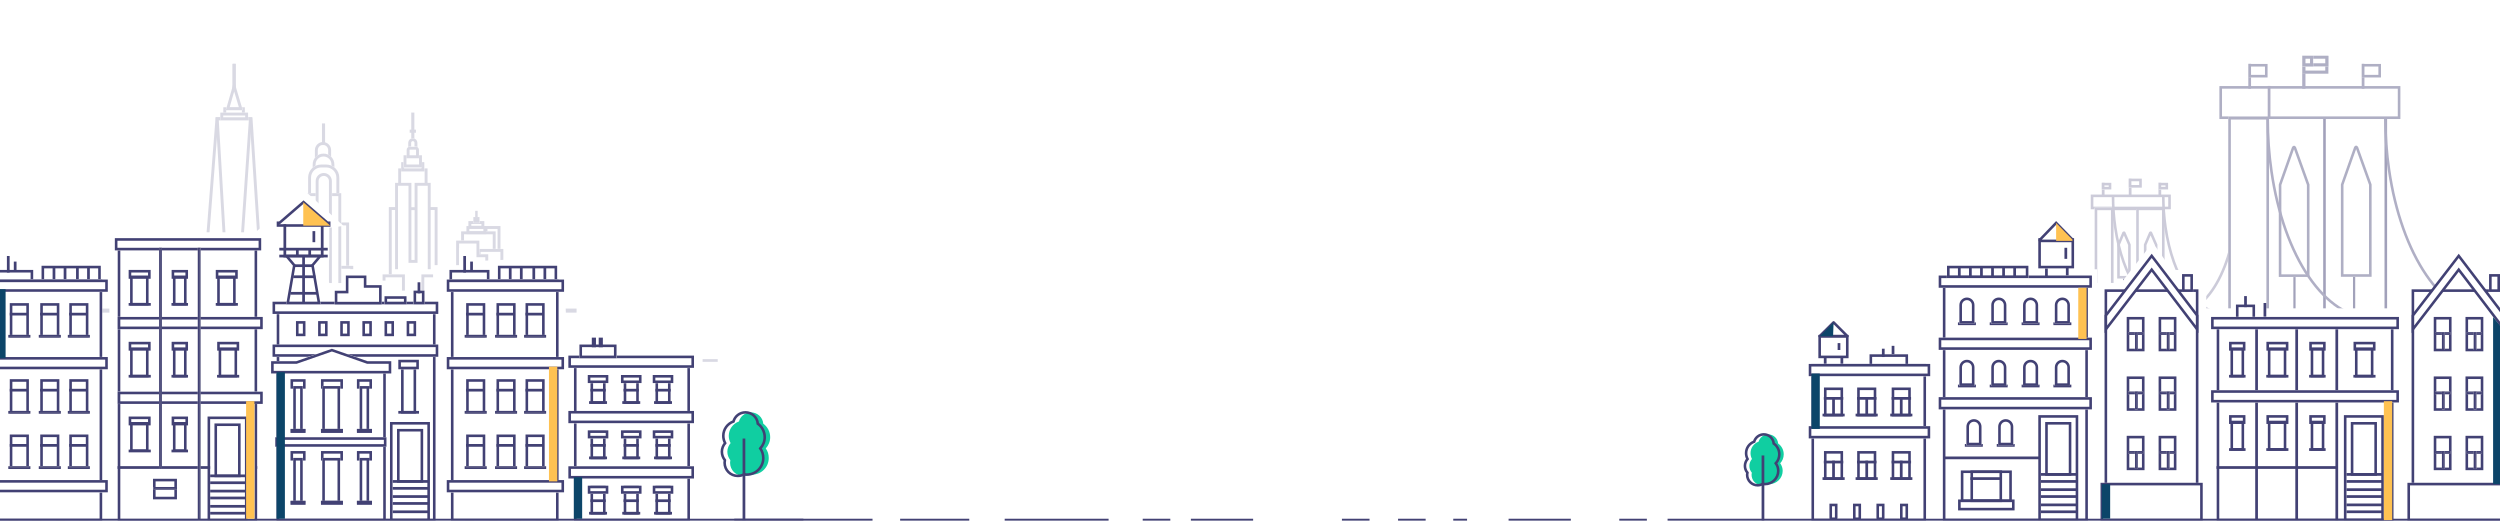 <?xml version="1.0" encoding="utf-8"?>
<!-- Generator: Adobe Illustrator 22.0.1, SVG Export Plug-In . SVG Version: 6.00 Build 0)  -->
<svg version="1.1" id="Layer_1" xmlns="http://www.w3.org/2000/svg" xmlns:xlink="http://www.w3.org/1999/xlink" x="0px" y="0px"
	 viewBox="0 0 1920 400" style="enable-background:new 0 0 1920 400;" xml:space="preserve">
<style type="text/css">
	.st0{filter:url(#Adobe_OpacityMaskFilter);}
	.st1{fill:#FFFFFF;}
	.st2{mask:url(#b_3_);fill:#424174;}
	.st3{filter:url(#Adobe_OpacityMaskFilter_1_);}
	.st4{mask:url(#b_2_);fill:#424174;}
	.st5{filter:url(#Adobe_OpacityMaskFilter_2_);}
	.st6{mask:url(#b_1_);}
	.st7{opacity:0.7;}
	.st8{fill:none;stroke:#B6B5C9;stroke-width:2;}
	.st9{fill:#424174;}
	.st10{fill:#B6B5C9;}
	.st11{fill:none;stroke:#424174;stroke-width:2;}
	.st12{fill:none;stroke:#424174;stroke-width:2;stroke-opacity:0.7;}
	.st13{fill:none;stroke:#424174;stroke-width:2;stroke-opacity:0.6;}
	.st14{fill:#8E8DAC;}
	.st15{fill:none;stroke:#424174;stroke-width:2.4;stroke-opacity:0.6;}
	.st16{fill:#7A7A9D;}
	.st17{fill:none;stroke:#8E8DAC;stroke-width:2;}
	.st18{opacity:0.2;}
	.st19{fill:none;stroke:#424174;stroke-width:2.24;}
	.st20{fill:none;stroke:#424174;stroke-width:0.56;}
	.st21{fill:#FFFFFF;stroke:#424174;stroke-width:2.24;}
	.st22{fill:#D8D8D8;}
	.st23{fill:none;stroke:#424174;}
	.st24{fill:#FFFFFF;stroke:#424174;stroke-width:2;stroke-linecap:square;}
	.st25{fill:none;stroke:#424174;stroke-width:2;stroke-linejoin:round;}
	.st26{fill:#0C4569;}
	.st27{fill:#FFFFFF;stroke:#424174;stroke-width:2;}
	.st28{fill:#FFC252;}
	.st29{fill:#10CEA1;}
</style>
<g>
	<defs>
		<filter id="Adobe_OpacityMaskFilter" filterUnits="userSpaceOnUse" x="-103" y="398.4" width="12.7" height="2.1">
			<feColorMatrix  type="matrix" values="1 0 0 0 0  0 1 0 0 0  0 0 1 0 0  0 0 0 1 0"/>
		</filter>
	</defs>
	<mask maskUnits="userSpaceOnUse" x="-103" y="398.4" width="12.7" height="2.1" id="b_3_">
		<g class="st0">
			<rect id="a_3_" x="-120" y="-271.7" class="st1" width="2086.6" height="672.2"/>
		</g>
	</mask>
	<rect x="-103" y="398.4" class="st2" width="12.7" height="2.1"/>
	<defs>
		<filter id="Adobe_OpacityMaskFilter_1_" filterUnits="userSpaceOnUse" x="-119" y="398.4" width="5.3" height="2.1">
			<feColorMatrix  type="matrix" values="1 0 0 0 0  0 1 0 0 0  0 0 1 0 0  0 0 0 1 0"/>
		</filter>
	</defs>
	<mask maskUnits="userSpaceOnUse" x="-119" y="398.4" width="5.3" height="2.1" id="b_2_">
		<g class="st3">
			<rect id="a_2_" x="-120" y="-271.7" class="st1" width="2086.6" height="672.2"/>
		</g>
	</mask>
	<rect x="-119" y="398.4" class="st4" width="5.3" height="2.1"/>
	<defs>
		<filter id="Adobe_OpacityMaskFilter_2_" filterUnits="userSpaceOnUse" x="-197.5" y="42.6" width="2349" height="358.1">
			<feColorMatrix  type="matrix" values="1 0 0 0 0  0 1 0 0 0  0 0 1 0 0  0 0 0 1 0"/>
		</filter>
	</defs>
	<mask maskUnits="userSpaceOnUse" x="-197.5" y="42.6" width="2349" height="358.1" id="b_1_">
		<g class="st5">
			<rect id="a_1_" x="-88" y="-271.7" class="st1" width="2086.6" height="672.2"/>
		</g>
	</mask>
	<g class="st6">
		<g transform="translate(41 93)">
			<g transform="translate(1408 203)" class="st7">
				<g transform="translate(0 89)">
					<g transform="translate(0 11.516)">
						<g>
							<rect id="d" x="171.9" y="-237.1" class="st1" width="22" height="87"/>
						</g>
						<rect x="172.9" y="-236.1" class="st8" width="19.8" height="84.9"/>
						<g>
							<rect id="e" x="191.5" y="-237.1" class="st1" width="22" height="87"/>
						</g>
						<rect x="192.6" y="-236.1" class="st8" width="19.8" height="84.9"/>
						<rect x="157.7" y="-246.1" class="st8" width="59.5" height="9.3"/>
						<g>
							<polygon id="f" class="st1" points="159.6,-237.1 174.3,-237.1 174.3,-150.1 159.6,-150.1 							"/>
						</g>
						<path class="st8" d="M160.7-236.1v84.9h12.5v-84.9H160.7z"/>
						<rect x="181.6" y="-183.5" class="st9" width="2.1" height="20.7"/>
						<rect x="202" y="-183.5" class="st9" width="2.1" height="20.7"/>
						<g>
							<g>
								<path id="g" class="st1" d="M176.9-208.7l4-9.4l0,0c0.3-0.7,1.1-1,1.8-0.7c0.3,0.1,0.6,0.4,0.7,0.7l4.1,9.4v26.2h-10.6
									V-208.7z"/>
							</g>
							<path class="st8" d="M178-208.5v24.9h8.4v-24.9l-4-9.2c0-0.1-0.1-0.1-0.1-0.1c-0.1-0.1-0.3,0-0.4,0.1L178-208.5z"/>
						</g>
						<g>
							<g>
								<path id="h" class="st1" d="M197.4-208.7l4-9.4l0,0c0.3-0.7,1.1-1,1.8-0.7c0.3,0.1,0.6,0.4,0.7,0.7l4.1,9.4v26.2h-10.6
									V-208.7z"/>
							</g>
							<path class="st8" d="M198.5-208.5v24.9h8.4v-24.9l-4-9.2c0-0.1-0.1-0.1-0.1-0.1c-0.1-0.1-0.3,0-0.4,0.1L198.5-208.5z"/>
						</g>
					</g>
					<path class="st8" d="M173.8-234.5c0,8.3,0.6,16.4,1.7,24c5.5,38.4,24,66.7,45.9,66.7c26.3,0,47.5-40.6,47.5-90.7
						c0-1.6,0-3.2-0.1-4.8"/>
					<path class="st8" d="M212.4-234.5c0,8.3,0.6,16.4,1.7,24c5.5,38.4,24,66.7,45.9,66.7c26.3,0,47.5-40.6,47.5-90.7
						c0-1.6,0-3.2-0.1-4.8"/>
					<g transform="translate(8)">
						<g transform="translate(0 3)">
							<rect x="157.2" y="-247.7" class="st10" width="2.1" height="9.6"/>
							<g>
								<rect id="i" x="157.2" y="-247.7" class="st1" width="7.4" height="5.3"/>
							</g>
							<rect x="158.2" y="-246.6" class="st8" width="5.3" height="3.1"/>
						</g>
						<g transform="translate(41 3)">
							<rect x="159.7" y="-247.7" class="st10" width="2.1" height="9.6"/>
							<g>
								<rect id="j" x="159.7" y="-247.7" class="st1" width="7.4" height="5.3"/>
							</g>
							<rect x="160.8" y="-246.6" class="st8" width="5.3" height="3.1"/>
						</g>
						<g transform="translate(19.5)">
							<rect x="158.4" y="-247.8" class="st10" width="2.1" height="12.7"/>
							<g>
								<rect id="k" x="158.4" y="-247.8" class="st1" width="10.1" height="7"/>
							</g>
							<rect x="159.4" y="-246.8" class="st8" width="8" height="4.9"/>
						</g>
					</g>
				</g>
				<g transform="translate(93)">
					<g>
						<rect id="l" x="196.4" y="-207.9" class="st1" width="49.2" height="205.2"/>
					</g>
					<rect x="197.4" y="-206.9" class="st11" width="47.1" height="203.1"/>
					<g>
						<rect id="m" x="242.2" y="-207.9" class="st1" width="49.2" height="205.2"/>
					</g>
					<rect x="243.2" y="-206.9" class="st12" width="47.1" height="203.1"/>
					<g>
						<rect id="n" x="162.4" y="-230" class="st1" width="139.1" height="25.4"/>
					</g>
					<rect x="163.5" y="-228.9" class="st13" width="137" height="23.3"/>
					<g transform="translate(21)">
						<g transform="translate(0 6)">
							<rect x="163.7" y="-253" class="st14" width="2.1" height="19.1"/>
							<g>
								<rect id="o" x="163.7" y="-253" class="st1" width="14.9" height="10.5"/>
							</g>
							<rect x="164.8" y="-251.9" class="st13" width="12.7" height="8.4"/>
						</g>
						<g transform="translate(82 6)">
							<rect x="168.8" y="-253" class="st14" width="2.1" height="19.1"/>
							<g>
								<rect id="p" x="168.8" y="-253" class="st1" width="14.9" height="10.5"/>
							</g>
							<rect x="169.9" y="-251.9" class="st13" width="12.7" height="8.4"/>
						</g>
						<g transform="translate(39)">
							<rect x="166.1" y="-253.4" class="st14" width="2.5" height="25.5"/>
							<g>
								<rect id="q" x="166.1" y="-253.4" class="st1" width="20.2" height="14"/>
							</g>
							<rect x="167.4" y="-252.1" class="st15" width="17.6" height="11.5"/>
							<g>
								<rect id="r" x="166.1" y="-253.4" class="st1" width="20.2" height="8.5"/>
							</g>
							<rect x="167.4" y="-252.1" class="st15" width="17.6" height="5.9"/>
							<g>
								<g>
									<rect id="s" x="166.1" y="-253.4" class="st1" width="8.5" height="8.5"/>
								</g>
								<rect x="167.4" y="-252.1" class="st15" width="5.9" height="5.9"/>
							</g>
						</g>
					</g>
					<g>
						<rect id="t" x="169.2" y="-206.3" class="st1" width="31.4" height="203.5"/>
					</g>
					<rect x="170.3" y="-205.2" class="st13" width="29.3" height="201.4"/>
					<rect x="199.6" y="-230" class="st14" width="2.1" height="24.6"/>
					<rect x="219.3" y="-85" class="st16" width="1.7" height="80.6"/>
					<rect x="265.1" y="-85" class="st16" width="1.7" height="80.6"/>
					<g>
						<g>
							<path id="u" class="st1" d="M208.1-154.3l10.2-28.8l0,0c0.3-0.9,1.3-1.3,2.2-1c0.5,0.2,0.9,0.5,1,1l10.3,28.8v71.1h-23.8
								V-154.3z"/>
						</g>
						<path class="st13" d="M209.1-154.1v69.8h21.6v-69.8l-10.3-28.6c-0.1-0.2-0.2-0.3-0.4-0.4c-0.3-0.1-0.7,0.1-0.8,0.4
							L209.1-154.1z"/>
					</g>
					<g>
						<g>
							<path id="v" class="st1" d="M255.7-154.4l10.2-28.8l0,0c0.3-0.9,1.3-1.3,2.2-1c0.5,0.2,0.9,0.5,1,1l10.3,28.8v71.1h-23.8
								V-154.4z"/>
						</g>
						<path class="st13" d="M256.8-154.2v69.8h21.6v-69.8l-10.3-28.6c-0.1-0.2-0.2-0.3-0.4-0.4c-0.3-0.1-0.7,0.1-0.8,0.4
							L256.8-154.2z"/>
					</g>
					<path class="st17" d="M199.6-205.1c0,14.1,1,27.7,2.9,40.7c9.4,65.1,40.8,112.9,78,112.9"/>
					<path class="st17" d="M289.9-206.1c0,14,1,27.6,2.9,40.6c9.4,64.9,40.7,112.6,77.8,112.6"/>
				</g>
			</g>
			<g transform="translate(100 209)" class="st18">
				<g transform="translate(292.459 43.086)">
					<path class="st19" d="M-190.4-221.8h10.1v-8c0-2.8-2.3-5.1-5.1-5.1s-5.1,2.3-5.1,5.1V-221.8z"/>
					<g>
						<path id="x" class="st1" d="M-185-227.1L-185-227.1L-185-227.1c4.6,0,8.3,3.7,8.3,8.3v5.9h-16.7v-5.9l0,0
							C-193.3-223.4-189.6-227.1-185-227.1z"/>
					</g>
					<path class="st19" d="M-192.1-214.1h14.3v-4.7c0-4-3.2-7.2-7.2-7.2s-7.2,3.2-7.2,7.2V-214.1z"/>
					<g>
						<path id="y" class="st1" d="M-186.8-218.8h3.9l0,0c5.6,0,10.1,4.5,10.1,10.1v103.4h-24.1v-103.4l0,0
							C-196.9-214.3-192.4-218.8-186.8-218.8z"/>
					</g>
					<path class="st19" d="M-195.7-106.5h21.7v-102.2c0-4.9-4-8.9-8.9-8.9h-3.9c-4.9,0-8.9,4-8.9,8.9V-106.5z"/>
					<g>
						<rect id="z" x="-214.2" y="-129.1" class="st1" width="8.9" height="23.8"/>
					</g>
					<rect x="-213" y="-127.9" class="st19" width="6.6" height="21.4"/>
					<g>
						<rect id="A" x="-204.1" y="-174.3" class="st1" width="8.9" height="68.9"/>
					</g>
					<rect x="-202.9" y="-173.1" class="st19" width="6.6" height="66.5"/>
					<g>
						<rect id="B" x="-174.3" y="-174.3" class="st1" width="8.9" height="68.9"/>
					</g>
					<rect x="-173.1" y="-173.1" class="st19" width="6.6" height="66.5"/>
					<g>
						<rect id="C" x="-165.3" y="-129.1" class="st1" width="8.9" height="23.8"/>
					</g>
					<rect x="-164.1" y="-127.9" class="st19" width="6.6" height="21.4"/>
					<g>
						<g>
							<rect id="D" x="-207.6" y="-141" class="st1" width="12.2" height="35.7"/>
						</g>
						<rect x="-206.4" y="-139.8" class="st19" width="9.8" height="33.3"/>
					</g>
					<g>
						<g>
							<rect id="E" x="-174.3" y="-141" class="st1" width="12.2" height="35.7"/>
						</g>
						<rect x="-173.1" y="-139.8" class="st19" width="9.8" height="33.3"/>
					</g>
					<g>
						<g>
							<rect id="F" x="-198.1" y="-196.8" class="st1" width="26.8" height="91.5"/>
						</g>
						<rect x="-196.9" y="-195.6" class="st19" width="24.4" height="89.1"/>
					</g>
					<g>
						<g>
							<path id="G" class="st1" d="M-184.7-212.3L-184.7-212.3L-184.7-212.3c3.5,0,6.3,2.8,6.3,6.3v100.7H-191V-206l0,0
								C-191-209.5-188.2-212.3-184.7-212.3z"/>
						</g>
						<path class="st19" d="M-189.8-106.5h10.1V-206c0-2.8-2.3-5.1-5.1-5.1s-5.1,2.3-5.1,5.1V-106.5z"/>
					</g>
					<rect x="-186.2" y="-250.3" class="st9" width="2.4" height="16.6"/>
				</g>
				<rect x="-131.4" y="-64" class="st11" width="432.2" height="1.1"/>
				<g transform="translate(565 213)">
					<rect x="-197.3" y="-239.2" class="st9" width="42.5" height="2.1"/>
				</g>
				<g transform="translate(230.62)">
					<g>
						<polygon id="H" class="st1" points="-206.1,-212 -177.7,-212 -167.9,-62.8 -217.8,-62.8 						"/>
					</g>
					<path class="st19" d="M-205-210.8L-216.5-64h47.3l-9.6-146.8H-205z"/>
					<path class="st19" d="M-204.8-210.8l6.9,115.8h10.6l8-115.8H-204.8z"/>
					<g>
						<rect id="I" x="-180.5" y="-86.6" class="st1" width="15.5" height="23.8"/>
					</g>
					<rect x="-179.3" y="-85.4" class="st19" width="13.1" height="21.4"/>
					<rect x="-175.1" y="-80.7" class="st19" width="5.4" height="16.6"/>
					<g>
						<rect id="J" x="-218" y="-86.6" class="st1" width="15.5" height="23.8"/>
					</g>
					<rect x="-216.8" y="-85.4" class="st19" width="13.1" height="21.4"/>
					<g>
						<rect id="K" x="-204.9" y="-96.7" class="st1" width="26.2" height="25.6"/>
					</g>
					<rect x="-203.7" y="-95.5" class="st19" width="23.8" height="23.2"/>
					<rect x="-199" y="-87.8" class="st19" width="14.3" height="15.4"/>
					<rect x="-212.7" y="-80.7" class="st19" width="5.4" height="16.6"/>
					<g>
						<g>
							<rect id="L" x="-200.1" y="-219.7" class="st1" width="16.7" height="7.7"/>
						</g>
						<rect x="-199" y="-218.5" class="st19" width="14.3" height="5.3"/>
					</g>
					<g>
						<g>
							<rect id="M" x="-202.5" y="-215.5" class="st1" width="21.5" height="5.9"/>
						</g>
						<rect x="-201.3" y="-214.4" class="st19" width="19.1" height="3.6"/>
					</g>
					<g>
						<g>
							<polygon id="N" class="st1" points="-191.8,-239.9 -185.1,-217.4 -198.3,-217.4 							"/>
						</g>
						<path class="st19" d="M-191.8-235.7l-4.9,17.1h10L-191.8-235.7z"/>
					</g>
					<g>
						<g>
							<rect id="O" x="-193" y="-253" class="st9" width="2.4" height="20.8"/>
						</g>
						<rect x="-192.7" y="-252.7" class="st20" width="1.8" height="20.2"/>
					</g>
				</g>
				<g transform="translate(415.845 106.316)">
					<g>
						<rect id="P" x="-184.8" y="-234.8" class="st1" width="12.4" height="20.2"/>
					</g>
					<rect x="-183.6" y="-233.6" class="st19" width="10" height="17.8"/>
					<g>
						<rect id="Q" x="-202.8" y="-230.7" class="st1" width="26.6" height="61.7"/>
					</g>
					<rect x="-201.6" y="-229.5" class="st19" width="24.3" height="59.4"/>
					<path class="st19" d="M-197.5-233.6v4h13v-4H-197.5z M-196-237.4v3.6h10v-3.6H-196z"/>
					<g>
						<rect id="R" x="-190" y="-217.2" class="st1" width="19.9" height="20.6"/>
					</g>
					<rect x="-188.9" y="-216" class="st19" width="17.5" height="18.2"/>
					<g>
						<polygon id="S" class="st1" points="-187.8,-198.5 -166,-198.5 -166,-169.3 -187.8,-169.3 						"/>
					</g>
					<path class="st19" d="M-186.6-197.3v26.8h19.4v-26.8H-186.6z"/>
					<g>
						<path id="T" class="st1" d="M-188-169.3h-6.2h-12.4v-54.3h18v10.5h6.8v8.2h3.8v35.6H-188z"/>
					</g>
					<path class="st19" d="M-179.2-170.5v-33.2h-3.8v-8.2h-6.8v-10.5h-15.6v51.9H-179.2z"/>
					<rect x="-191.9" y="-246.4" class="st9" width="1.9" height="5.6"/>
					<g>
						<g>
							<rect id="U" x="-193.4" y="-241.6" class="st1" width="4.9" height="4.6"/>
						</g>
						<rect x="-192.2" y="-240.5" class="st19" width="2.5" height="2.2"/>
					</g>
					<g>
						<g>
							<rect id="V" x="-201.7" y="-189.5" class="st1" width="18.8" height="20.6"/>
						</g>
						<rect x="-200.5" y="-188.3" class="st19" width="16.4" height="18.2"/>
					</g>
					<g>
						<g>
							<rect id="W" x="-201.7" y="-189.5" class="st1" width="18.8" height="5.6"/>
						</g>
						<rect x="-200.5" y="-188.3" class="st19" width="16.4" height="3.2"/>
					</g>
					<g>
						<g>
							<rect id="X" x="-201.7" y="-174.5" class="st1" width="18.8" height="5.6"/>
						</g>
						<rect x="-200.5" y="-173.4" class="st19" width="16.4" height="3.2"/>
					</g>
					<g>
						<g>
							<rect id="Y" x="-196.4" y="-182.4" class="st1" width="8.6" height="9.4"/>
						</g>
						<rect x="-195.2" y="-181.2" class="st19" width="6.3" height="7"/>
					</g>
				</g>
				<g transform="translate(362.64 35.252)">
					<g>
						<rect id="Z" x="-205.1" y="-178.3" class="st1" width="37.5" height="80.8"/>
					</g>
					<rect x="-203.9" y="-177.1" class="st19" width="35.2" height="78.4"/>
					<g>
						<rect id="aa" x="-209.8" y="-126.6" class="st1" width="17.3" height="29.1"/>
					</g>
					<rect x="-208.7" y="-125.4" class="st19" width="14.9" height="26.7"/>
					<g>
						<rect id="ab" x="-180.1" y="-126.6" class="st1" width="17.3" height="29.1"/>
					</g>
					<rect x="-178.9" y="-125.4" class="st19" width="14.9" height="26.7"/>
					<g>
						<polygon id="ac" class="st1" points="-197.9,-208 -175.3,-208 -175.3,-175.8 -197.9,-175.8 						"/>
					</g>
					<path class="st19" d="M-196.7-206.8v29.8h20.3v-29.8H-196.7z"/>
					<polyline class="st21" points="-199.1,-130.5 -199.1,-195.7 -188.8,-195.7 -188.8,-136.5 -184.1,-136.5 -184.1,-195.7 
						-174,-195.7 -174,-130.5 					"/>
					<g>
						<polygon id="ad" class="st1" points="-195.5,-212.8 -177.7,-212.8 -177.7,-205.6 -195.5,-205.6 						"/>
					</g>
					<path class="st19" d="M-194.4-211.6v4.8h15.5v-4.8H-194.4z"/>
					<rect x="-189" y="-237.7" class="st9" width="4.8" height="2.4"/>
					<rect x="-187.8" y="-250.8" class="st9" width="2.4" height="21.4"/>
					<g>
						<g>
							<rect id="ae" x="-193.8" y="-218.1" class="st1" width="14.3" height="9.5"/>
						</g>
						<rect x="-192.6" y="-216.9" class="st19" width="11.9" height="7.1"/>
					</g>
					<g>
						<g>
							<path id="af" class="st1" d="M-186.6-231.2L-186.6-231.2L-186.6-231.2c2,0,3.6,1.6,3.6,3.6v7.1h-7.1v-7.1l0,0
								C-190.2-229.6-188.6-231.2-186.6-231.2z"/>
						</g>
						<path class="st19" d="M-189-221.7h4.8v-5.9c0-1.3-1.1-2.4-2.4-2.4s-2.4,1.1-2.4,2.4V-221.7z"/>
					</g>
					<g>
						<g>
							<path id="ag" class="st1" d="M-189-224.7h4.8l0,0c1.3,0,2.4,1.1,2.4,2.4v6.5h-9.5v-6.5l0,0
								C-191.4-223.6-190.3-224.7-189-224.7z"/>
						</g>
						<path class="st19" d="M-190.2-216.9h7.2v-5.3c0-0.7-0.5-1.2-1.2-1.2h-4.8c-0.7,0-1.2,0.5-1.2,1.2V-216.9z"/>
					</g>
				</g>
			</g>
			<g>
				<polyline class="st1" points="1803.1,305.6 1803.1,143.8 1653.4,143.8 1653.4,115 1626.9,114.2 1612.3,93.3 1588,124.3 
					1569.6,124.3 1569.6,113.8 1556.6,113.8 1556.6,86.9 1538.8,69.1 1518.4,89.4 1518.4,106.5 1445,106.5 1445,181.4 1429.8,181.4 
					1429.8,171.8 1382.9,171.8 1382.9,159.2 1367.7,146.7 1352.6,162.2 1352.6,180.8 1345.1,180.8 1345.1,305.5 				"/>
			</g>
			<g>
				<polygon class="st1" points="42.3,85.4 155.1,85.4 193.1,53.5 222.8,80.5 211.9,81.9 211.9,106.2 206.2,111.2 211.9,124.4 
					222.8,124.4 223.6,113.7 243.8,113.7 245,122.3 258.6,122.6 260,130.2 278.4,130.2 291.6,130.2 291.6,110.6 311.5,110.6 
					311.5,97.2 328.5,107.3 392.2,104.6 394.3,170 498.6,170 498.6,304.1 44.9,305.1 				"/>
			</g>
			<g transform="translate(81 293)">
				<g transform="translate(188 42)">
					<rect x="-122" y="-70" class="st9" width="9.6" height="2.1"/>
					<g>
						<rect id="ak" x="-219.7" y="-245.2" class="st1" width="107.3" height="217.7"/>
					</g>
					<rect x="-218.6" y="-244.1" class="st11" width="105.1" height="215.6"/>
					<rect x="-219.7" y="-70" class="st9" width="71.1" height="2.1"/>
					<g>
						<rect id="al" x="-221.8" y="-245.2" class="st1" width="112.6" height="9.6"/>
					</g>
					<rect x="-220.8" y="-244.1" class="st11" width="110.4" height="7.4"/>
					<g>
						<rect id="am" x="-219.7" y="-184.7" class="st1" width="111.5" height="9.6"/>
					</g>
					<rect x="-218.6" y="-183.6" class="st11" width="109.4" height="7.4"/>
					<g>
						<rect id="an" x="-219.7" y="-127.3" class="st1" width="111.5" height="9.6"/>
					</g>
					<rect x="-218.6" y="-126.2" class="st11" width="109.4" height="7.4"/>
					<g transform="translate(10 129)">
						<g>
							<rect id="ao" x="-221.2" y="-237.2" class="st1" width="17" height="6.9"/>
						</g>
						<rect x="-220.2" y="-236.1" class="st11" width="14.9" height="4.8"/>
						<rect x="-221.2" y="-211.7" class="st9" width="17" height="2.1"/>
						<path class="st11" d="M-219.1-231.9v21h12.2v-21H-219.1z"/>
					</g>
					<g transform="translate(10 75)">
						<g>
							<rect id="ap" x="-221.2" y="-240.5" class="st1" width="17" height="6.9"/>
						</g>
						<rect x="-220.2" y="-239.5" class="st11" width="14.9" height="4.8"/>
						<rect x="-221.2" y="-215.1" class="st9" width="17" height="2.1"/>
						<path class="st11" d="M-219.1-235.2v21h12.2v-21H-219.1z"/>
					</g>
					<g transform="translate(10 23)">
						<g>
							<rect id="aq" x="-221.2" y="-243.8" class="st1" width="17" height="6.9"/>
						</g>
						<rect x="-220.2" y="-242.7" class="st11" width="14.9" height="4.8"/>
						<rect x="-221.2" y="-218.3" class="st9" width="17" height="2.1"/>
						<path class="st11" d="M-219.1-238.4v21h12.2v-21H-219.1z"/>
					</g>
					<g transform="translate(41 23)">
						<g>
							<rect id="ar" x="-219.3" y="-243.8" class="st1" width="12.7" height="6.9"/>
						</g>
						<rect x="-218.2" y="-242.7" class="st11" width="10.6" height="4.8"/>
						<rect x="-219.3" y="-218.3" class="st9" width="12.7" height="2.1"/>
						<path class="st11" d="M-217.2-238.4v21h8.5v-21H-217.2z"/>
					</g>
					<g transform="translate(41 75)">
						<g>
							<rect id="as" x="-219.3" y="-240.5" class="st1" width="12.7" height="6.9"/>
						</g>
						<rect x="-218.2" y="-239.5" class="st11" width="10.6" height="4.8"/>
						<rect x="-219.3" y="-215.1" class="st9" width="12.7" height="2.1"/>
						<path class="st11" d="M-217.2-235.2v21h8.5v-21H-217.2z"/>
					</g>
					<g transform="translate(41 129)">
						<g>
							<rect id="at" x="-219.3" y="-237.2" class="st1" width="12.7" height="6.9"/>
						</g>
						<rect x="-218.2" y="-236.1" class="st11" width="10.6" height="4.8"/>
						<rect x="-219.3" y="-211.7" class="st9" width="12.7" height="2.1"/>
						<path class="st11" d="M-217.2-231.9v21h8.5v-21H-217.2z"/>
					</g>
					<g transform="translate(73 23)">
						<g>
							<rect id="au" x="-217.3" y="-243.8" class="st1" width="17" height="6.9"/>
						</g>
						<rect x="-216.3" y="-242.7" class="st11" width="14.9" height="4.8"/>
						<rect x="-217.3" y="-218.3" class="st9" width="17" height="2.1"/>
						<path class="st11" d="M-215.2-238.4v21h12.2v-21H-215.2z"/>
					</g>
					<g transform="translate(74 75)">
						<g>
							<rect id="av" x="-217.3" y="-240.5" class="st1" width="17" height="6.9"/>
						</g>
						<rect x="-216.2" y="-239.5" class="st11" width="14.9" height="4.8"/>
						<rect x="-217.3" y="-215.1" class="st9" width="17" height="2.1"/>
						<path class="st11" d="M-215.1-235.2v21h12.2v-21H-215.1z"/>
					</g>
					<g transform="translate(67 129)">
						<rect x="-216.6" y="-236.1" class="st11" width="28.7" height="78.6"/>
						<rect x="-211.3" y="-230.8" class="st11" width="18.1" height="39.3"/>
						<rect x="-215.6" y="-192.6" class="st9" width="27.6" height="2.1"/>
						<rect x="-215.6" y="-187.3" class="st9" width="27.6" height="2.1"/>
						<rect x="-215.6" y="-180.9" class="st9" width="27.6" height="2.1"/>
						<rect x="-215.6" y="-175.6" class="st9" width="27.6" height="2.1"/>
						<rect x="-215.6" y="-169.2" class="st9" width="27.6" height="2.1"/>
						<rect x="-215.6" y="-163.9" class="st9" width="27.6" height="2.1"/>
					</g>
					<rect x="-191.5" y="-59.3" class="st11" width="16.4" height="13.8"/>
					<g>
						<g>
							<rect id="aw" x="-192.1" y="-54" class="st22" width="18.1" height="2.1"/>
						</g>
						<rect x="-191.6" y="-53.5" class="st23" width="17" height="1.1"/>
					</g>
					<g>
						<g>
							<rect id="ax" x="-187.9" y="-237.7" class="st22" width="2.1" height="169.9"/>
						</g>
						<rect x="-187.3" y="-237.2" class="st23" width="1.1" height="168.8"/>
					</g>
					<g>
						<g>
							<rect id="ay" x="-158.1" y="-237.7" class="st22" width="2.1" height="209.2"/>
						</g>
						<rect x="-157.6" y="-237.2" class="st23" width="1.1" height="208.1"/>
					</g>
				</g>
				<g transform="translate(301 16)">
					<rect x="-209.5" y="-119.4" class="st11" width="81.8" height="116.8"/>
					<g>
						<rect id="az" x="-210.6" y="-169.3" class="st1" width="122.1" height="167.8"/>
					</g>
					<rect x="-209.5" y="-168.2" class="st11" width="120" height="165.7"/>
					<g>
						<rect id="aA" x="-210.6" y="-120.4" class="st1" width="83.9" height="118.9"/>
					</g>
					<rect x="-209.5" y="-119.4" class="st11" width="81.8" height="116.8"/>
					<g>
						<rect id="aB" x="-213.8" y="-170.3" class="st1" width="127.4" height="9.6"/>
					</g>
					<rect x="-212.7" y="-169.3" class="st11" width="125.3" height="7.4"/>
					<g>
						<path id="aC" class="st1" d="M-141.6-183.1h11.7v14.9h-13.8H-166v-10.6h8.5v-2.1v-9.6h15.9V-183.1z"/>
					</g>
					<path class="st11" d="M-142.6-189.4h-13.8v11.7h-8.5v8.5h34V-182h-11.7V-189.4z"/>
					<g>
						<rect id="aD" x="-213.8" y="-137.4" class="st1" width="127.4" height="9.6"/>
					</g>
					<rect x="-212.7" y="-136.4" class="st11" width="125.3" height="7.4"/>
					<g>
						<path id="aE" class="st1" d="M-195.5-124.7h-19.3v9.6h92.4v-9.6h-18.3l-27.4-9.6L-195.5-124.7z"/>
					</g>
					<path class="st11" d="M-213.8-123.6v7.4h90.3v-7.4h-17.4l-27.2-9.5l-27.2,9.5H-213.8z"/>
					<g>
						<polygon id="aF" class="st1" points="-211.7,-66.3 -126.1,-66.3 -126.1,-58.8 -211.7,-58.8 						"/>
					</g>
					<path class="st11" d="M-210.6-65.2v5.3h83.4v-5.3H-210.6z"/>
					<g transform="translate(86 159)">
						<rect x="-208.5" y="-235.9" class="st11" width="28.7" height="74.3"/>
						<rect x="-203.1" y="-230.6" class="st11" width="18.1" height="39.3"/>
						<rect x="-207.4" y="-192.3" class="st9" width="27.6" height="2.1"/>
						<rect x="-207.4" y="-187" class="st9" width="27.6" height="2.1"/>
						<rect x="-207.4" y="-180.7" class="st9" width="27.6" height="2.1"/>
						<rect x="-207.4" y="-175.4" class="st9" width="27.6" height="2.1"/>
						<rect x="-207.4" y="-169" class="st9" width="27.6" height="2.1"/>
					</g>
					<g>
						<rect id="aG" x="-195.7" y="-155.5" class="st1" width="7.4" height="11.7"/>
					</g>
					<rect x="-194.7" y="-154.4" class="st11" width="5.3" height="9.6"/>
					<g>
						<rect id="aH" x="-178.7" y="-155.5" class="st1" width="7.4" height="11.7"/>
					</g>
					<rect x="-177.7" y="-154.4" class="st11" width="5.3" height="9.6"/>
					<g>
						<rect id="aI" x="-161.7" y="-155.5" class="st1" width="7.4" height="11.7"/>
					</g>
					<rect x="-160.7" y="-154.4" class="st11" width="5.3" height="9.6"/>
					<g>
						<rect id="aJ" x="-144.8" y="-155.5" class="st1" width="7.4" height="11.7"/>
					</g>
					<rect x="-143.7" y="-154.4" class="st11" width="5.3" height="9.6"/>
					<g>
						<rect id="aK" x="-127.8" y="-155.5" class="st1" width="7.4" height="11.7"/>
					</g>
					<rect x="-126.7" y="-154.4" class="st11" width="5.3" height="9.6"/>
					<g>
						<rect id="aL" x="-110.8" y="-155.5" class="st1" width="7.4" height="11.7"/>
					</g>
					<rect x="-109.7" y="-154.4" class="st11" width="5.3" height="9.6"/>
					<g>
						<g>
							<rect id="aM" x="-127.8" y="-174.6" class="st1" width="17" height="6.4"/>
						</g>
						<rect x="-126.7" y="-173.5" class="st11" width="14.9" height="4.2"/>
					</g>
					<g>
						<g>
							<rect id="aN" x="-105.5" y="-178.8" class="st1" width="8.5" height="10.6"/>
						</g>
						<rect x="-104.4" y="-177.8" class="st11" width="6.4" height="8.5"/>
					</g>
					<rect x="-102.3" y="-185.2" class="st9" width="2.1" height="8.5"/>
					<g>
						<g>
							<rect id="aO" x="-115" y="-120.4" class="st1" width="11.7" height="36.1"/>
						</g>
						<rect x="-114" y="-119.4" class="st11" width="9.6" height="34"/>
					</g>
					<rect x="-117.1" y="-86.4" class="st9" width="15.9" height="2.1"/>
					<g>
						<g>
							<rect id="aP" x="-117.1" y="-125.7" class="st1" width="15.9" height="7.4"/>
						</g>
						<rect x="-116.1" y="-124.7" class="st11" width="13.8" height="5.3"/>
					</g>
					<g transform="translate(14 128)">
						<g>
							<rect id="aQ" x="-214" y="-238.9" class="st1" width="11.7" height="7.4"/>
						</g>
						<rect x="-212.9" y="-237.8" class="st11" width="9.6" height="5.3"/>
						<g>
							<rect id="aR" x="-211.8" y="-233.6" class="st1" width="7.4" height="35"/>
						</g>
						<rect x="-210.8" y="-232.5" class="st11" width="5.3" height="32.9"/>
						<g>
							<g>
								<rect id="aS" x="-214" y="-200.6" class="st22" width="11.7" height="2.1"/>
							</g>
							<rect x="-212.9" y="-199.6" class="st11" width="9.6" height="1.1"/>
						</g>
					</g>
					<g transform="translate(62 128)">
						<g>
							<rect id="aT" x="-211" y="-238.9" class="st1" width="11.7" height="7.4"/>
						</g>
						<rect x="-209.9" y="-237.8" class="st11" width="9.6" height="5.3"/>
						<g>
							<rect id="aU" x="-208.9" y="-233.6" class="st1" width="7.4" height="35"/>
						</g>
						<rect x="-207.8" y="-232.5" class="st11" width="5.3" height="32.9"/>
						<g>
							<g>
								<rect id="aV" x="-211" y="-200.6" class="st22" width="11.7" height="2.1"/>
							</g>
							<rect x="-209.9" y="-199.6" class="st11" width="9.6" height="1.1"/>
						</g>
					</g>
					<g transform="translate(36 128)">
						<g>
							<rect id="aW" x="-212.6" y="-238.9" class="st1" width="17" height="7.4"/>
						</g>
						<rect x="-211.5" y="-237.8" class="st11" width="14.9" height="5.3"/>
						<g>
							<rect id="aX" x="-211.5" y="-233.6" class="st1" width="13.8" height="35"/>
						</g>
						<rect x="-210.5" y="-232.5" class="st11" width="11.7" height="32.9"/>
						<g>
							<g>
								<rect id="aY" x="-212.6" y="-200.6" class="st22" width="17" height="2.1"/>
							</g>
							<rect x="-211.5" y="-199.6" class="st11" width="14.9" height="1.1"/>
						</g>
					</g>
					<g transform="translate(14 180)">
						<g>
							<rect id="aZ" x="-214" y="-235.6" class="st1" width="11.7" height="7.4"/>
						</g>
						<rect x="-212.9" y="-234.6" class="st11" width="9.6" height="5.3"/>
						<g>
							<rect id="ba" x="-211.8" y="-230.3" class="st1" width="7.4" height="35"/>
						</g>
						<rect x="-210.8" y="-229.3" class="st11" width="5.3" height="32.9"/>
						<g>
							<g>
								<rect id="bb" x="-214" y="-197.4" class="st22" width="11.7" height="2.1"/>
							</g>
							<rect x="-212.9" y="-196.4" class="st11" width="9.6" height="1.1"/>
						</g>
					</g>
					<g transform="translate(62 180)">
						<g>
							<rect id="bc" x="-211" y="-235.6" class="st1" width="11.7" height="7.4"/>
						</g>
						<rect x="-209.9" y="-234.6" class="st11" width="9.6" height="5.3"/>
						<g>
							<rect id="bd" x="-208.9" y="-230.3" class="st1" width="7.4" height="35"/>
						</g>
						<rect x="-207.8" y="-229.3" class="st11" width="5.3" height="32.9"/>
						<g>
							<g>
								<rect id="be" x="-211" y="-197.4" class="st22" width="11.7" height="2.1"/>
							</g>
							<rect x="-209.9" y="-196.4" class="st11" width="9.6" height="1.1"/>
						</g>
					</g>
					<g transform="translate(36 180)">
						<g>
							<rect id="bf" x="-212.6" y="-235.6" class="st1" width="17" height="7.4"/>
						</g>
						<rect x="-211.5" y="-234.6" class="st11" width="14.9" height="5.3"/>
						<g>
							<rect id="bg" x="-211.5" y="-230.3" class="st1" width="13.8" height="35"/>
						</g>
						<rect x="-210.5" y="-229.3" class="st11" width="11.7" height="32.9"/>
						<g>
							<g>
								<rect id="bh" x="-212.6" y="-197.4" class="st22" width="17" height="2.1"/>
							</g>
							<rect x="-211.5" y="-196.4" class="st11" width="14.9" height="1.1"/>
						</g>
					</g>
					<g transform="translate(5)">
						<rect x="-210.3" y="-228.7" class="st1" width="29.7" height="23.4"/>
						<g>
							<polygon id="bi" class="st1" points="-210.3,-206.4 -179.7,-206.4 -186.8,-197.9 -181.7,-168.2 -208.2,-168.2 -203.1,-197.9 
															"/>
						</g>
						<path class="st11" d="M-208-205.4l6,7.1l-5,29h24l-5-29l6-7.1H-208z"/>
						<rect x="-202.8" y="-199" class="st9" width="14.9" height="2.1"/>
						<rect x="-202.8" y="-190.5" class="st9" width="17" height="2.1"/>
						<rect x="-205" y="-177.8" class="st9" width="21.2" height="2.1"/>
						<rect x="-195.9" y="-204.8" class="st9" width="2.1" height="35"/>
						<path class="st24" d="M-176.5-230.9l-18.4-15.9l-18.4,15.9h-1.2v2.1h39.3v-2.1H-176.5z"/>
						<rect x="-210.3" y="-229.8" class="st9" width="2.1" height="25.5"/>
						<rect x="-181.6" y="-229.8" class="st9" width="2.1" height="25.5"/>
						<rect x="-188" y="-224.5" class="st9" width="2.1" height="8.5"/>
						<rect x="-200.7" y="-210.7" class="st9" width="2.1" height="5.3"/>
						<rect x="-191.2" y="-210.7" class="st9" width="2.1" height="5.3"/>
						<rect x="-213.5" y="-206.4" class="st9" width="37.2" height="2.1"/>
						<rect x="-213.5" y="-211.7" class="st9" width="37.2" height="2.1"/>
					</g>
				</g>
				<g transform="translate(428 55)">
					<g>
						<rect id="bj" x="-204.9" y="-233.8" class="st1" width="30.8" height="11.7"/>
					</g>
					<rect x="-203.8" y="-232.7" class="st11" width="28.7" height="9.6"/>
					<rect x="-194.2" y="-244.4" class="st9" width="2.1" height="12.7"/>
					<rect x="-188.9" y="-240.1" class="st9" width="2.1" height="7.4"/>
					<g>
						<rect id="bk" x="-167.7" y="-236.9" class="st1" width="45.7" height="12.7"/>
					</g>
					<rect x="-166.6" y="-235.9" class="st11" width="43.5" height="10.6"/>
					<rect x="-192.1" y="-55.4" class="st11" width="5.3" height="13.8"/>
					<rect x="-174.1" y="-55.4" class="st11" width="5.3" height="13.8"/>
					<rect x="-156" y="-55.4" class="st11" width="5.3" height="13.8"/>
					<rect x="-138" y="-55.4" class="st11" width="5.3" height="13.8"/>
					<g transform="translate(35 129)">
						<rect x="-203.7" y="-229" class="st9" width="13.8" height="2.1"/>
						<rect x="-202.7" y="-235.3" class="st11" width="12.7" height="24.4"/>
						<g>
							<rect id="bl" x="-204.8" y="-212" class="st22" width="17" height="2.1"/>
						</g>
						<rect x="-204.3" y="-211.4" class="st23" width="15.9" height="1.1"/>
					</g>
					<g transform="translate(56 129)">
						<rect x="-202.4" y="-229" class="st9" width="13.8" height="2.1"/>
						<rect x="-201.4" y="-235.3" class="st11" width="12.7" height="24.4"/>
						<g>
							<rect id="bm" x="-203.5" y="-212" class="st22" width="17" height="2.1"/>
						</g>
						<rect x="-203" y="-211.4" class="st23" width="15.9" height="1.1"/>
					</g>
					<rect x="-159.2" y="-235.9" class="st9" width="2.1" height="10.6"/>
					<rect x="-150.7" y="-235.9" class="st9" width="2.1" height="10.6"/>
					<rect x="-141.1" y="-235.9" class="st9" width="2.1" height="10.6"/>
					<rect x="-132.6" y="-235.9" class="st9" width="2.1" height="10.6"/>
					<g>
						<rect id="bn" x="-203.8" y="-226.3" class="st1" width="82.8" height="185.8"/>
					</g>
					<rect x="-202.7" y="-225.3" class="st11" width="80.7" height="183.7"/>
					<g transform="translate(13 34)">
						<rect x="-204" y="-241.2" class="st11" width="12.7" height="24.4"/>
						<rect x="-205.1" y="-234.8" class="st9" width="13.8" height="2.1"/>
						<g>
							<rect id="bo" x="-206.2" y="-217.8" class="st22" width="17" height="2.1"/>
						</g>
						<rect x="-205.6" y="-217.3" class="st23" width="15.9" height="1.1"/>
					</g>
					<g transform="translate(35 34)">
						<rect x="-202.7" y="-241.2" class="st11" width="12.7" height="24.4"/>
						<rect x="-203.7" y="-234.8" class="st9" width="13.8" height="2.1"/>
						<g>
							<rect id="bp" x="-204.8" y="-217.8" class="st22" width="17" height="2.1"/>
						</g>
						<rect x="-204.3" y="-217.3" class="st23" width="15.9" height="1.1"/>
					</g>
					<g transform="translate(56 34)">
						<rect x="-201.4" y="-241.2" class="st11" width="12.7" height="24.4"/>
						<rect x="-202.4" y="-234.8" class="st9" width="13.8" height="2.1"/>
						<g>
							<rect id="bq" x="-203.5" y="-217.8" class="st22" width="17" height="2.1"/>
						</g>
						<rect x="-203" y="-217.3" class="st23" width="15.9" height="1.1"/>
					</g>
					<g transform="translate(13 89)">
						<rect x="-204" y="-237.8" class="st11" width="12.7" height="24.4"/>
						<rect x="-205.1" y="-231.4" class="st9" width="13.8" height="2.1"/>
						<g>
							<rect id="br" x="-206.2" y="-214.4" class="st22" width="17" height="2.1"/>
						</g>
						<rect x="-205.6" y="-213.9" class="st23" width="15.9" height="1.1"/>
					</g>
					<g transform="translate(35 89)">
						<rect x="-202.7" y="-237.8" class="st11" width="12.7" height="24.4"/>
						<rect x="-203.7" y="-231.4" class="st9" width="13.8" height="2.1"/>
						<g>
							<rect id="bs" x="-204.8" y="-214.4" class="st22" width="17" height="2.1"/>
						</g>
						<rect x="-204.3" y="-213.9" class="st23" width="15.9" height="1.1"/>
					</g>
					<g transform="translate(56 89)">
						<rect x="-201.4" y="-237.8" class="st11" width="12.7" height="24.4"/>
						<rect x="-202.4" y="-231.4" class="st9" width="13.8" height="2.1"/>
						<g>
							<rect id="bt" x="-203.5" y="-214.4" class="st22" width="17" height="2.1"/>
						</g>
						<rect x="-203" y="-213.9" class="st23" width="15.9" height="1.1"/>
					</g>
					<g transform="translate(35 129)">
						<rect x="-202.7" y="-235.3" class="st11" width="12.7" height="24.4"/>
						<rect x="-203.7" y="-229" class="st9" width="13.8" height="2.1"/>
						<g>
							<rect id="bu" x="-204.8" y="-212" class="st22" width="17" height="2.1"/>
						</g>
						<rect x="-204.3" y="-211.4" class="st23" width="15.9" height="1.1"/>
					</g>
					<g transform="translate(56 129)">
						<rect x="-201.4" y="-235.3" class="st11" width="12.7" height="24.4"/>
						<rect x="-202.4" y="-229" class="st9" width="13.8" height="2.1"/>
						<g>
							<rect id="bv" x="-203.5" y="-212" class="st22" width="17" height="2.1"/>
						</g>
						<rect x="-203" y="-211.4" class="st23" width="15.9" height="1.1"/>
					</g>
					<g transform="translate(13 129)">
						<rect x="-204" y="-235.3" class="st11" width="12.7" height="24.4"/>
						<rect x="-205.1" y="-229" class="st9" width="13.8" height="2.1"/>
						<g>
							<rect id="bw" x="-206.2" y="-212" class="st22" width="17" height="2.1"/>
						</g>
						<rect x="-205.6" y="-211.4" class="st23" width="15.9" height="1.1"/>
					</g>
					<g>
						<g>
							<rect id="bx" x="-207" y="-226.3" class="st1" width="90.3" height="9.6"/>
						</g>
						<rect x="-205.9" y="-225.3" class="st11" width="88.1" height="7.4"/>
					</g>
					<g>
						<g>
							<rect id="by" x="-207" y="-166.9" class="st1" width="90.3" height="9.6"/>
						</g>
						<rect x="-205.9" y="-165.8" class="st11" width="88.1" height="7.4"/>
					</g>
					<g>
						<g>
							<rect id="bz" x="-207" y="-72.3" class="st1" width="90.3" height="9.6"/>
						</g>
						<rect x="-205.9" y="-71.3" class="st11" width="88.1" height="7.4"/>
					</g>
				</g>
				<g transform="translate(98 55)">
					<g>
						<rect id="bA" x="-225.3" y="-233.8" class="st1" width="30.8" height="11.7"/>
					</g>
					<rect x="-224.2" y="-232.7" class="st11" width="28.7" height="9.6"/>
					<rect x="-214.7" y="-244.4" class="st9" width="2.1" height="12.7"/>
					<rect x="-209.4" y="-240.1" class="st9" width="2.1" height="7.4"/>
					<g>
						<rect id="bB" x="-188.1" y="-236.9" class="st1" width="45.7" height="12.7"/>
					</g>
					<rect x="-187.1" y="-235.9" class="st11" width="43.5" height="10.6"/>
					<rect x="-212.5" y="-55.4" class="st11" width="5.3" height="13.8"/>
					<rect x="-194.5" y="-55.4" class="st11" width="5.3" height="13.8"/>
					<rect x="-176.4" y="-55.4" class="st11" width="5.3" height="13.8"/>
					<rect x="-158.4" y="-55.4" class="st11" width="5.3" height="13.8"/>
					<g transform="translate(35 129)">
						<rect x="-224.2" y="-229" class="st9" width="13.8" height="2.1"/>
						<rect x="-223.1" y="-235.3" class="st11" width="12.7" height="24.4"/>
						<g>
							<rect id="bC" x="-225.2" y="-212" class="st22" width="17" height="2.1"/>
						</g>
						<rect x="-224.7" y="-211.4" class="st23" width="15.9" height="1.1"/>
					</g>
					<g transform="translate(56 129)">
						<rect x="-222.9" y="-229" class="st9" width="13.8" height="2.1"/>
						<rect x="-221.8" y="-235.3" class="st11" width="12.7" height="24.4"/>
						<g>
							<rect id="bD" x="-223.9" y="-212" class="st22" width="17" height="2.1"/>
						</g>
						<rect x="-223.4" y="-211.4" class="st23" width="15.9" height="1.1"/>
					</g>
					<rect x="-179.6" y="-235.9" class="st9" width="2.1" height="10.6"/>
					<rect x="-171.1" y="-235.9" class="st9" width="2.1" height="10.6"/>
					<rect x="-161.6" y="-235.9" class="st9" width="2.1" height="10.6"/>
					<rect x="-153.1" y="-235.9" class="st9" width="2.1" height="10.6"/>
					<g>
						<rect id="bE" x="-224.2" y="-226.3" class="st1" width="82.8" height="185.8"/>
					</g>
					<rect x="-223.2" y="-225.3" class="st11" width="80.7" height="183.7"/>
					<g transform="translate(13 34)">
						<rect x="-224.5" y="-241.2" class="st11" width="12.7" height="24.4"/>
						<rect x="-225.5" y="-234.8" class="st9" width="13.8" height="2.1"/>
						<g>
							<rect id="bF" x="-226.6" y="-217.8" class="st22" width="17" height="2.1"/>
						</g>
						<rect x="-226.1" y="-217.3" class="st23" width="15.9" height="1.1"/>
					</g>
					<g transform="translate(35 34)">
						<rect x="-223.1" y="-241.2" class="st11" width="12.7" height="24.4"/>
						<rect x="-224.2" y="-234.8" class="st9" width="13.8" height="2.1"/>
						<g>
							<rect id="bG" x="-225.2" y="-217.8" class="st22" width="17" height="2.1"/>
						</g>
						<rect x="-224.7" y="-217.3" class="st23" width="15.9" height="1.1"/>
					</g>
					<g transform="translate(56 34)">
						<rect x="-221.8" y="-241.2" class="st11" width="12.7" height="24.4"/>
						<rect x="-222.9" y="-234.8" class="st9" width="13.8" height="2.1"/>
						<g>
							<rect id="bH" x="-223.9" y="-217.8" class="st22" width="17" height="2.1"/>
						</g>
						<rect x="-223.4" y="-217.3" class="st23" width="15.9" height="1.1"/>
					</g>
					<g transform="translate(13 89)">
						<rect x="-224.5" y="-237.8" class="st11" width="12.7" height="24.4"/>
						<rect x="-225.5" y="-231.4" class="st9" width="13.8" height="2.1"/>
						<g>
							<rect id="bI" x="-226.6" y="-214.4" class="st22" width="17" height="2.1"/>
						</g>
						<rect x="-226.1" y="-213.9" class="st23" width="15.9" height="1.1"/>
					</g>
					<g transform="translate(35 89)">
						<rect x="-223.1" y="-237.8" class="st11" width="12.7" height="24.4"/>
						<rect x="-224.2" y="-231.4" class="st9" width="13.8" height="2.1"/>
						<g>
							<rect id="bJ" x="-225.2" y="-214.4" class="st22" width="17" height="2.1"/>
						</g>
						<rect x="-224.7" y="-213.9" class="st23" width="15.9" height="1.1"/>
					</g>
					<g transform="translate(56 89)">
						<rect x="-221.8" y="-237.8" class="st11" width="12.7" height="24.4"/>
						<rect x="-222.9" y="-231.4" class="st9" width="13.8" height="2.1"/>
						<g>
							<rect id="bK" x="-223.9" y="-214.4" class="st22" width="17" height="2.1"/>
						</g>
						<rect x="-223.4" y="-213.9" class="st23" width="15.9" height="1.1"/>
					</g>
					<g transform="translate(35 129)">
						<rect x="-223.1" y="-235.3" class="st11" width="12.7" height="24.4"/>
						<rect x="-224.2" y="-229" class="st9" width="13.8" height="2.1"/>
						<g>
							<rect id="bL" x="-225.2" y="-212" class="st22" width="17" height="2.1"/>
						</g>
						<rect x="-224.7" y="-211.4" class="st23" width="15.9" height="1.1"/>
					</g>
					<g transform="translate(56 129)">
						<rect x="-221.8" y="-235.3" class="st11" width="12.7" height="24.4"/>
						<rect x="-222.9" y="-229" class="st9" width="13.8" height="2.1"/>
						<g>
							<rect id="bM" x="-223.9" y="-212" class="st22" width="17" height="2.1"/>
						</g>
						<rect x="-223.4" y="-211.4" class="st23" width="15.9" height="1.1"/>
					</g>
					<g transform="translate(13 129)">
						<rect x="-224.5" y="-235.3" class="st11" width="12.7" height="24.4"/>
						<rect x="-225.5" y="-229" class="st9" width="13.8" height="2.1"/>
						<g>
							<rect id="bN" x="-226.6" y="-212" class="st22" width="17" height="2.1"/>
						</g>
						<rect x="-226.1" y="-211.4" class="st23" width="15.9" height="1.1"/>
					</g>
					<g>
						<g>
							<rect id="bO" x="-227.4" y="-226.3" class="st1" width="90.3" height="9.6"/>
						</g>
						<rect x="-226.3" y="-225.3" class="st11" width="88.1" height="7.4"/>
					</g>
					<g>
						<g>
							<rect id="bP" x="-227.4" y="-166.9" class="st1" width="90.3" height="9.6"/>
						</g>
						<rect x="-226.3" y="-165.8" class="st11" width="88.1" height="7.4"/>
					</g>
					<g>
						<g>
							<rect id="bQ" x="-227.4" y="-72.3" class="st1" width="90.3" height="9.6"/>
						</g>
						<rect x="-226.3" y="-71.3" class="st11" width="88.1" height="7.4"/>
					</g>
				</g>
				<g transform="translate(516 114)">
					<g>
						<rect id="bR" x="-197.3" y="-225.9" class="st1" width="89.2" height="126.4"/>
					</g>
					<rect x="-196.2" y="-224.8" class="st11" width="87.1" height="124.2"/>
					<g transform="translate(14 27)">
						<g>
							<rect id="bS" x="-198.5" y="-239.1" class="st1" width="11.7" height="22.3"/>
						</g>
						<rect x="-197.5" y="-238" class="st11" width="9.6" height="20.2"/>
						<g>
							<rect id="bT" x="-200.7" y="-239.1" class="st1" width="15.9" height="6.4"/>
						</g>
						<rect x="-199.6" y="-238" class="st11" width="13.8" height="4.2"/>
						<rect x="-199.6" y="-218.9" class="st9" width="13.8" height="2.1"/>
						<rect x="-198.5" y="-228.4" class="st9" width="11.7" height="2.1"/>
					</g>
					<g transform="translate(38 27)">
						<g>
							<rect id="bU" x="-197.1" y="-239.1" class="st1" width="11.7" height="22.3"/>
						</g>
						<rect x="-196" y="-238" class="st11" width="9.6" height="20.2"/>
						<g>
							<rect id="bV" x="-199.2" y="-239.1" class="st1" width="15.9" height="6.4"/>
						</g>
						<rect x="-198.1" y="-238" class="st11" width="13.8" height="4.2"/>
						<rect x="-198.1" y="-218.9" class="st9" width="13.8" height="2.1"/>
						<rect x="-197.1" y="-228.4" class="st9" width="11.7" height="2.1"/>
					</g>
					<g transform="translate(61 27)">
						<g>
							<rect id="bW" x="-195.6" y="-239.1" class="st1" width="11.7" height="22.3"/>
						</g>
						<rect x="-194.6" y="-238" class="st11" width="9.6" height="20.2"/>
						<g>
							<rect id="bX" x="-197.8" y="-239.1" class="st1" width="15.9" height="6.4"/>
						</g>
						<rect x="-196.7" y="-238" class="st11" width="13.8" height="4.2"/>
						<rect x="-196.7" y="-218.9" class="st9" width="13.8" height="2.1"/>
						<rect x="-195.6" y="-228.4" class="st9" width="11.7" height="2.1"/>
					</g>
					<g transform="translate(14 67)">
						<g>
							<rect id="bY" x="-198.5" y="-236.6" class="st1" width="11.7" height="22.3"/>
						</g>
						<rect x="-197.5" y="-235.5" class="st11" width="9.6" height="20.2"/>
						<g>
							<rect id="bZ" x="-200.7" y="-236.6" class="st1" width="15.9" height="6.4"/>
						</g>
						<rect x="-199.6" y="-235.5" class="st11" width="13.8" height="4.2"/>
						<rect x="-199.6" y="-216.4" class="st9" width="13.8" height="2.1"/>
						<rect x="-198.5" y="-226" class="st9" width="11.7" height="2.1"/>
					</g>
					<g transform="translate(38 67)">
						<g>
							<rect id="ca" x="-197.1" y="-236.6" class="st1" width="11.7" height="22.3"/>
						</g>
						<rect x="-196" y="-235.5" class="st11" width="9.6" height="20.2"/>
						<g>
							<rect id="cb" x="-199.2" y="-236.6" class="st1" width="15.9" height="6.4"/>
						</g>
						<rect x="-198.1" y="-235.5" class="st11" width="13.8" height="4.2"/>
						<rect x="-198.1" y="-216.4" class="st9" width="13.8" height="2.1"/>
						<rect x="-197.1" y="-226" class="st9" width="11.7" height="2.1"/>
					</g>
					<g transform="translate(61 67)">
						<g>
							<rect id="cc" x="-195.6" y="-236.6" class="st1" width="11.7" height="22.3"/>
						</g>
						<rect x="-194.6" y="-235.5" class="st11" width="9.6" height="20.2"/>
						<g>
							<rect id="cd" x="-197.8" y="-236.6" class="st1" width="15.9" height="6.4"/>
						</g>
						<rect x="-196.7" y="-235.5" class="st11" width="13.8" height="4.2"/>
						<rect x="-196.7" y="-216.4" class="st9" width="13.8" height="2.1"/>
						<rect x="-195.6" y="-226" class="st9" width="11.7" height="2.1"/>
					</g>
					<g transform="translate(14 107)">
						<g>
							<rect id="ce" x="-198.5" y="-234.1" class="st1" width="11.7" height="22.3"/>
						</g>
						<rect x="-197.5" y="-233" class="st11" width="9.6" height="20.2"/>
						<g>
							<rect id="cf" x="-200.7" y="-234.1" class="st1" width="15.9" height="6.4"/>
						</g>
						<rect x="-199.6" y="-233" class="st11" width="13.8" height="4.2"/>
						<rect x="-199.6" y="-213.9" class="st9" width="13.8" height="2.1"/>
						<rect x="-198.5" y="-223.5" class="st9" width="11.7" height="2.1"/>
					</g>
					<g transform="translate(38 107)">
						<g>
							<rect id="cg" x="-197.1" y="-234.1" class="st1" width="11.7" height="22.3"/>
						</g>
						<rect x="-196" y="-233" class="st11" width="9.6" height="20.2"/>
						<g>
							<rect id="ch" x="-199.2" y="-234.1" class="st1" width="15.9" height="6.4"/>
						</g>
						<rect x="-198.1" y="-233" class="st11" width="13.8" height="4.2"/>
						<rect x="-198.1" y="-213.9" class="st9" width="13.8" height="2.1"/>
						<rect x="-197.1" y="-223.5" class="st9" width="11.7" height="2.1"/>
					</g>
					<g transform="translate(61 107)">
						<g>
							<rect id="ci" x="-195.6" y="-234.1" class="st1" width="11.7" height="22.3"/>
						</g>
						<rect x="-194.6" y="-233" class="st11" width="9.6" height="20.2"/>
						<g>
							<rect id="cj" x="-197.8" y="-234.1" class="st1" width="15.9" height="6.4"/>
						</g>
						<rect x="-196.7" y="-233" class="st11" width="13.8" height="4.2"/>
						<rect x="-196.7" y="-213.9" class="st9" width="13.8" height="2.1"/>
						<rect x="-195.6" y="-223.5" class="st9" width="11.7" height="2.1"/>
					</g>
					<g>
						<rect id="ck" x="-201.5" y="-226.9" class="st1" width="96.6" height="9.6"/>
					</g>
					<rect x="-200.5" y="-225.9" class="st11" width="94.5" height="7.4"/>
					<g>
						<rect id="cl" x="-193" y="-235.4" class="st1" width="28.7" height="10.6"/>
					</g>
					<rect x="-192" y="-234.4" class="st11" width="26.5" height="8.5"/>
					<rect x="-183.5" y="-240.7" class="st9" width="3.2" height="7.4"/>
					<rect x="-178.2" y="-240.7" class="st9" width="3.2" height="7.4"/>
					<g>
						<g>
							<rect id="cm" x="-201.5" y="-184.4" class="st1" width="96.6" height="9.6"/>
						</g>
						<rect x="-200.5" y="-183.4" class="st11" width="94.5" height="7.4"/>
					</g>
					<g>
						<g>
							<rect id="cn" x="-201.5" y="-142" class="st1" width="96.6" height="9.6"/>
						</g>
						<rect x="-200.5" y="-140.9" class="st11" width="94.5" height="7.4"/>
					</g>
				</g>
				<g transform="translate(0 114)">
					<g>
						<rect id="co" x="-229.2" y="-225.9" class="st1" width="89.2" height="126.4"/>
					</g>
					<rect x="-228.2" y="-224.8" class="st11" width="87.1" height="124.2"/>
					<g transform="translate(14 27)">
						<g>
							<rect id="cp" x="-230.5" y="-239.1" class="st1" width="11.7" height="22.3"/>
						</g>
						<rect x="-229.4" y="-238" class="st11" width="9.6" height="20.2"/>
						<g>
							<rect id="cq" x="-232.6" y="-239.1" class="st1" width="15.9" height="6.4"/>
						</g>
						<rect x="-231.5" y="-238" class="st11" width="13.8" height="4.2"/>
						<rect x="-231.5" y="-218.9" class="st9" width="13.8" height="2.1"/>
						<rect x="-230.5" y="-228.4" class="st9" width="11.7" height="2.1"/>
					</g>
					<g transform="translate(38 27)">
						<g>
							<rect id="cr" x="-229" y="-239.1" class="st1" width="11.7" height="22.3"/>
						</g>
						<rect x="-227.9" y="-238" class="st11" width="9.6" height="20.2"/>
						<g>
							<rect id="cs" x="-231.1" y="-239.1" class="st1" width="15.9" height="6.4"/>
						</g>
						<rect x="-230.1" y="-238" class="st11" width="13.8" height="4.2"/>
						<rect x="-230.1" y="-218.9" class="st9" width="13.8" height="2.1"/>
						<rect x="-229" y="-228.4" class="st9" width="11.7" height="2.1"/>
					</g>
					<g transform="translate(61 27)">
						<g>
							<rect id="ct" x="-227.6" y="-239.1" class="st1" width="11.7" height="22.3"/>
						</g>
						<rect x="-226.5" y="-238" class="st11" width="9.6" height="20.2"/>
						<g>
							<rect id="cu" x="-229.7" y="-239.1" class="st1" width="15.9" height="6.4"/>
						</g>
						<rect x="-228.6" y="-238" class="st11" width="13.8" height="4.2"/>
						<rect x="-228.6" y="-218.9" class="st9" width="13.8" height="2.1"/>
						<rect x="-227.6" y="-228.4" class="st9" width="11.7" height="2.1"/>
					</g>
					<g transform="translate(14 67)">
						<g>
							<rect id="cv" x="-230.5" y="-236.6" class="st1" width="11.7" height="22.3"/>
						</g>
						<rect x="-229.4" y="-235.5" class="st11" width="9.6" height="20.2"/>
						<g>
							<rect id="cw" x="-232.6" y="-236.6" class="st1" width="15.9" height="6.4"/>
						</g>
						<rect x="-231.5" y="-235.5" class="st11" width="13.8" height="4.2"/>
						<rect x="-231.5" y="-216.4" class="st9" width="13.8" height="2.1"/>
						<rect x="-230.5" y="-226" class="st9" width="11.7" height="2.1"/>
					</g>
					<g transform="translate(38 67)">
						<g>
							<rect id="cx" x="-229" y="-236.6" class="st1" width="11.7" height="22.3"/>
						</g>
						<rect x="-227.9" y="-235.5" class="st11" width="9.6" height="20.2"/>
						<g>
							<rect id="cy" x="-231.1" y="-236.6" class="st1" width="15.9" height="6.4"/>
						</g>
						<rect x="-230.1" y="-235.5" class="st11" width="13.8" height="4.2"/>
						<rect x="-230.1" y="-216.4" class="st9" width="13.8" height="2.1"/>
						<rect x="-229" y="-226" class="st9" width="11.7" height="2.1"/>
					</g>
					<g transform="translate(61 67)">
						<g>
							<rect id="cz" x="-227.6" y="-236.6" class="st1" width="11.7" height="22.3"/>
						</g>
						<rect x="-226.5" y="-235.5" class="st11" width="9.6" height="20.2"/>
						<g>
							<rect id="cA" x="-229.7" y="-236.6" class="st1" width="15.9" height="6.4"/>
						</g>
						<rect x="-228.6" y="-235.5" class="st11" width="13.8" height="4.2"/>
						<rect x="-228.6" y="-216.4" class="st9" width="13.8" height="2.1"/>
						<rect x="-227.6" y="-226" class="st9" width="11.7" height="2.1"/>
					</g>
					<g transform="translate(14 107)">
						<g>
							<rect id="cB" x="-230.5" y="-234.1" class="st1" width="11.7" height="22.3"/>
						</g>
						<rect x="-229.4" y="-233" class="st11" width="9.6" height="20.2"/>
						<g>
							<rect id="cC" x="-232.6" y="-234.1" class="st1" width="15.9" height="6.4"/>
						</g>
						<rect x="-231.5" y="-233" class="st11" width="13.8" height="4.2"/>
						<rect x="-231.5" y="-213.9" class="st9" width="13.8" height="2.1"/>
						<rect x="-230.5" y="-223.5" class="st9" width="11.7" height="2.1"/>
					</g>
					<g transform="translate(38 107)">
						<g>
							<rect id="cD" x="-229" y="-234.1" class="st1" width="11.7" height="22.3"/>
						</g>
						<rect x="-227.9" y="-233" class="st11" width="9.6" height="20.2"/>
						<g>
							<rect id="cE" x="-231.1" y="-234.1" class="st1" width="15.9" height="6.4"/>
						</g>
						<rect x="-230.1" y="-233" class="st11" width="13.8" height="4.2"/>
						<rect x="-230.1" y="-213.9" class="st9" width="13.8" height="2.1"/>
						<rect x="-229" y="-223.5" class="st9" width="11.7" height="2.1"/>
					</g>
					<g transform="translate(61 107)">
						<g>
							<rect id="cF" x="-227.6" y="-234.1" class="st1" width="11.7" height="22.3"/>
						</g>
						<rect x="-226.5" y="-233" class="st11" width="9.6" height="20.2"/>
						<g>
							<rect id="cG" x="-229.7" y="-234.1" class="st1" width="15.9" height="6.4"/>
						</g>
						<rect x="-228.6" y="-233" class="st11" width="13.8" height="4.2"/>
						<rect x="-228.6" y="-213.9" class="st9" width="13.8" height="2.1"/>
						<rect x="-227.6" y="-223.5" class="st9" width="11.7" height="2.1"/>
					</g>
					<g>
						<rect id="cH" x="-233.5" y="-226.9" class="st1" width="96.6" height="9.6"/>
					</g>
					<rect x="-232.4" y="-225.9" class="st11" width="94.5" height="7.4"/>
					<g>
						<rect id="cI" x="-225" y="-235.4" class="st1" width="28.7" height="10.6"/>
					</g>
					<rect x="-223.9" y="-234.4" class="st11" width="26.5" height="8.5"/>
					<rect x="-215.4" y="-240.7" class="st9" width="3.2" height="7.4"/>
					<rect x="-210.1" y="-240.7" class="st9" width="3.2" height="7.4"/>
					<g>
						<g>
							<rect id="cJ" x="-233.5" y="-184.4" class="st1" width="96.6" height="9.6"/>
						</g>
						<rect x="-232.4" y="-183.4" class="st11" width="94.5" height="7.4"/>
					</g>
					<g>
						<g>
							<rect id="cK" x="-233.5" y="-142" class="st1" width="96.6" height="9.6"/>
						</g>
						<rect x="-232.4" y="-140.9" class="st11" width="94.5" height="7.4"/>
					</g>
				</g>
				<g transform="translate(1123 103)">
					<g>
						<rect id="cL" x="190.8" y="-217" class="st1" width="29.7" height="13.8"/>
					</g>
					<rect x="191.8" y="-215.9" class="st11" width="27.6" height="11.7"/>
					<rect x="200.3" y="-221.2" class="st9" width="2.1" height="6.4"/>
					<rect x="207.8" y="-223.4" class="st9" width="2.1" height="6.4"/>
					<rect x="152.5" y="-230.8" class="st11" width="21.2" height="15.9"/>
					<polygon class="st25" points="163.2,-241.4 173.8,-230.8 152.5,-230.8 					"/>
					<polygon class="st26" points="163.2,-241.4 162.8,-230.8 152.5,-230.8 					"/>
					<rect x="155.7" y="-214.9" class="st9" width="2.1" height="5.3"/>
					<rect x="166.3" y="-225.5" class="st9" width="2.1" height="5.3"/>
					<rect x="168.5" y="-214.9" class="st9" width="2.1" height="5.3"/>
					<g>
						<rect id="cM" x="146.2" y="-209.5" class="st1" width="88.1" height="121.1"/>
					</g>
					<rect x="147.2" y="-208.5" class="st11" width="86" height="118.9"/>
					<g>
						<rect id="cN" x="144" y="-209.5" class="st1" width="93.4" height="9.6"/>
					</g>
					<rect x="145.1" y="-208.5" class="st11" width="91.3" height="7.4"/>
					<g>
						<rect id="cO" x="144" y="-161.8" class="st1" width="93.4" height="9.6"/>
					</g>
					<rect x="145.1" y="-160.7" class="st11" width="91.3" height="7.4"/>
					<g transform="translate(10 47)">
						<rect x="144.7" y="-218.3" class="st9" width="17" height="2.1"/>
						<rect x="146.8" y="-237.4" class="st11" width="12.7" height="20.2"/>
						<rect x="145.7" y="-231.1" class="st9" width="14.9" height="2.1"/>
						<rect x="152.1" y="-231.1" class="st9" width="2.1" height="13.8"/>
					</g>
					<g transform="translate(34 47)">
						<rect x="146.1" y="-218.3" class="st9" width="17" height="2.1"/>
						<rect x="148.3" y="-237.4" class="st11" width="12.7" height="20.2"/>
						<rect x="147.2" y="-231.1" class="st9" width="14.9" height="2.1"/>
						<rect x="153.6" y="-231.1" class="st9" width="2.1" height="13.8"/>
					</g>
					<g transform="translate(59 47)">
						<rect x="147.7" y="-218.3" class="st9" width="17" height="2.1"/>
						<rect x="149.8" y="-237.4" class="st11" width="12.7" height="20.2"/>
						<rect x="148.8" y="-231.1" class="st9" width="14.9" height="2.1"/>
						<rect x="155.1" y="-231.1" class="st9" width="2.1" height="13.8"/>
					</g>
					<g transform="translate(10 93)">
						<rect x="144.7" y="-215.5" class="st9" width="17" height="2.1"/>
						<rect x="146.8" y="-234.6" class="st11" width="12.7" height="20.2"/>
						<rect x="145.7" y="-228.2" class="st9" width="14.9" height="2.1"/>
						<rect x="152.1" y="-228.2" class="st9" width="2.1" height="13.8"/>
					</g>
					<g>
						<rect id="cP" x="160" y="-102.3" class="st1" width="6.4" height="12.7"/>
					</g>
					<rect x="161" y="-101.2" class="st11" width="4.2" height="10.6"/>
					<g>
						<g>
							<rect id="cQ" x="178" y="-102.3" class="st1" width="6.4" height="12.7"/>
						</g>
						<rect x="179.1" y="-101.2" class="st11" width="4.2" height="10.6"/>
					</g>
					<g>
						<g>
							<rect id="cR" x="196.1" y="-102.3" class="st1" width="6.4" height="12.7"/>
						</g>
						<rect x="197.1" y="-101.2" class="st11" width="4.2" height="10.6"/>
					</g>
					<g>
						<g>
							<rect id="cS" x="214.1" y="-102.3" class="st1" width="6.4" height="12.7"/>
						</g>
						<rect x="215.2" y="-101.2" class="st11" width="4.2" height="10.6"/>
					</g>
					<g transform="translate(34 93)">
						<rect x="146.1" y="-215.5" class="st9" width="17" height="2.1"/>
						<rect x="148.3" y="-234.6" class="st11" width="12.7" height="20.2"/>
						<rect x="147.2" y="-228.2" class="st9" width="14.9" height="2.1"/>
						<rect x="153.6" y="-228.2" class="st9" width="2.1" height="13.8"/>
					</g>
					<g transform="translate(59 93)">
						<rect x="147.7" y="-215.5" class="st9" width="17" height="2.1"/>
						<rect x="149.8" y="-234.6" class="st11" width="12.7" height="20.2"/>
						<rect x="148.8" y="-228.2" class="st9" width="14.9" height="2.1"/>
						<rect x="155.1" y="-228.2" class="st9" width="2.1" height="13.8"/>
					</g>
				</g>
				<g transform="translate(1635 103)">
					<g>
						<rect id="cT" x="222.5" y="-217" class="st1" width="29.7" height="13.8"/>
					</g>
					<rect x="223.5" y="-215.9" class="st11" width="27.6" height="11.7"/>
					<rect x="232" y="-221.2" class="st9" width="2.1" height="6.4"/>
					<rect x="239.4" y="-223.4" class="st9" width="2.1" height="6.4"/>
					<rect x="184.2" y="-230.8" class="st11" width="21.2" height="15.9"/>
					<polygon class="st25" points="194.8,-241.4 205.5,-230.8 184.2,-230.8 					"/>
					<polygon class="st26" points="194.8,-241.4 194.5,-230.8 184.2,-230.8 					"/>
					<rect x="187.4" y="-214.9" class="st9" width="2.1" height="5.3"/>
					<rect x="198" y="-225.5" class="st9" width="2.1" height="5.3"/>
					<rect x="200.2" y="-214.9" class="st9" width="2.1" height="5.3"/>
					<g>
						<rect id="cU" x="177.9" y="-209.5" class="st1" width="88.1" height="121.1"/>
					</g>
					<rect x="178.9" y="-208.5" class="st11" width="86" height="118.9"/>
					<g>
						<rect id="cV" x="175.7" y="-209.5" class="st1" width="93.4" height="9.6"/>
					</g>
					<rect x="176.8" y="-208.5" class="st11" width="91.3" height="7.4"/>
					<g>
						<rect id="cW" x="175.7" y="-161.8" class="st1" width="93.4" height="9.6"/>
					</g>
					<rect x="176.8" y="-160.7" class="st11" width="91.3" height="7.4"/>
					<g transform="translate(10 47)">
						<rect x="176.4" y="-218.3" class="st9" width="17" height="2.1"/>
						<rect x="178.5" y="-237.4" class="st11" width="12.7" height="20.2"/>
						<rect x="177.4" y="-231.1" class="st9" width="14.9" height="2.1"/>
						<rect x="183.8" y="-231.1" class="st9" width="2.1" height="13.8"/>
					</g>
					<g transform="translate(34 47)">
						<rect x="177.8" y="-218.3" class="st9" width="17" height="2.1"/>
						<rect x="180" y="-237.4" class="st11" width="12.7" height="20.2"/>
						<rect x="178.9" y="-231.1" class="st9" width="14.9" height="2.1"/>
						<rect x="185.3" y="-231.1" class="st9" width="2.1" height="13.8"/>
					</g>
					<g transform="translate(59 47)">
						<rect x="179.4" y="-218.3" class="st9" width="17" height="2.1"/>
						<rect x="181.5" y="-237.4" class="st11" width="12.7" height="20.2"/>
						<rect x="180.4" y="-231.1" class="st9" width="14.9" height="2.1"/>
						<rect x="186.8" y="-231.1" class="st9" width="2.1" height="13.8"/>
					</g>
					<g transform="translate(10 93)">
						<rect x="176.4" y="-215.5" class="st9" width="17" height="2.1"/>
						<rect x="178.5" y="-234.6" class="st11" width="12.7" height="20.2"/>
						<rect x="177.4" y="-228.2" class="st9" width="14.9" height="2.1"/>
						<rect x="183.8" y="-228.2" class="st9" width="2.1" height="13.8"/>
					</g>
					<g>
						<rect id="cX" x="191.7" y="-102.3" class="st1" width="6.4" height="12.7"/>
					</g>
					<rect x="192.7" y="-101.2" class="st11" width="4.2" height="10.6"/>
					<g>
						<g>
							<rect id="cY" x="209.7" y="-102.3" class="st1" width="6.4" height="12.7"/>
						</g>
						<rect x="210.8" y="-101.2" class="st11" width="4.2" height="10.6"/>
					</g>
					<g>
						<g>
							<rect id="cZ" x="227.8" y="-102.3" class="st1" width="6.4" height="12.7"/>
						</g>
						<rect x="228.8" y="-101.2" class="st11" width="4.2" height="10.6"/>
					</g>
					<g>
						<g>
							<rect id="da" x="245.8" y="-102.3" class="st1" width="6.4" height="12.7"/>
						</g>
						<rect x="246.9" y="-101.2" class="st11" width="4.2" height="10.6"/>
					</g>
					<g transform="translate(34 93)">
						<rect x="177.8" y="-215.5" class="st9" width="17" height="2.1"/>
						<rect x="180" y="-234.6" class="st11" width="12.7" height="20.2"/>
						<rect x="178.9" y="-228.2" class="st9" width="14.9" height="2.1"/>
						<rect x="185.3" y="-228.2" class="st9" width="2.1" height="13.8"/>
					</g>
					<g transform="translate(59 93)">
						<rect x="179.4" y="-215.5" class="st9" width="17" height="2.1"/>
						<rect x="181.5" y="-234.6" class="st11" width="12.7" height="20.2"/>
						<rect x="180.4" y="-228.2" class="st9" width="14.9" height="2.1"/>
						<rect x="186.8" y="-228.2" class="st9" width="2.1" height="13.8"/>
					</g>
				</g>
				<g transform="translate(1217 31)">
					<g>
						<rect id="db" x="153" y="-204.4" class="st1" width="111.5" height="188"/>
					</g>
					<rect x="154.1" y="-203.4" class="st11" width="109.4" height="185.8"/>
					<g transform="translate(14 54)">
						<rect x="150.7" y="-223.4" class="st9" width="13.8" height="2.1"/>
						<g>
							<path id="dc" class="st1" d="M157.6-242.5L157.6-242.5L157.6-242.5c3.2,0,5.8,2.6,5.8,5.8v14.3h-11.7v-14.3l0,0
								C151.8-239.9,154.4-242.5,157.6-242.5z"/>
						</g>
						<path class="st11" d="M152.8-223.4h9.6v-13.3c0-2.6-2.1-4.8-4.8-4.8c-2.6,0-4.8,2.1-4.8,4.8V-223.4z"/>
					</g>
					<g transform="translate(37 54)">
						<rect x="152.1" y="-223.4" class="st9" width="13.8" height="2.1"/>
						<g>
							<path id="dd" class="st1" d="M159.1-242.5L159.1-242.5L159.1-242.5c3.2,0,5.8,2.6,5.8,5.8v14.3h-11.7v-14.3l0,0
								C153.2-239.9,155.8-242.5,159.1-242.5z"/>
						</g>
						<path class="st11" d="M154.3-223.4h9.6v-13.3c0-2.6-2.1-4.8-4.8-4.8s-4.8,2.1-4.8,4.8V-223.4z"/>
					</g>
					<g transform="translate(60 54)">
						<rect x="153.6" y="-223.4" class="st9" width="13.8" height="2.1"/>
						<g>
							<path id="de" class="st1" d="M160.5-242.5L160.5-242.5L160.5-242.5c3.2,0,5.8,2.6,5.8,5.8v14.3h-11.7v-14.3l0,0
								C154.6-239.9,157.2-242.5,160.5-242.5z"/>
						</g>
						<path class="st11" d="M155.7-223.4h9.6v-13.3c0-2.6-2.1-4.8-4.8-4.8s-4.8,2.1-4.8,4.8V-223.4z"/>
					</g>
					<g transform="translate(83 54)">
						<rect x="155" y="-223.4" class="st9" width="13.8" height="2.1"/>
						<g>
							<path id="df" class="st1" d="M161.9-242.5L161.9-242.5L161.9-242.5c3.2,0,5.8,2.6,5.8,5.8v14.3h-11.7v-14.3l0,0
								C156.1-239.9,158.7-242.5,161.9-242.5z"/>
						</g>
						<path class="st11" d="M157.1-223.4h9.6v-13.3c0-2.6-2.1-4.8-4.8-4.8c-2.6,0-4.8,2.1-4.8,4.8V-223.4z"/>
					</g>
					<g transform="translate(14 99)">
						<rect x="150.7" y="-220.6" class="st9" width="13.8" height="2.1"/>
						<g>
							<path id="dg" class="st1" d="M157.6-239.7L157.6-239.7L157.6-239.7c3.2,0,5.8,2.6,5.8,5.8v14.3h-11.7v-14.3l0,0
								C151.8-237.1,154.4-239.7,157.6-239.7z"/>
						</g>
						<path class="st11" d="M152.8-220.6h9.6v-13.3c0-2.6-2.1-4.8-4.8-4.8c-2.6,0-4.8,2.1-4.8,4.8V-220.6z"/>
					</g>
					<g transform="translate(37 99)">
						<rect x="152.1" y="-220.6" class="st9" width="13.8" height="2.1"/>
						<g>
							<path id="dh" class="st1" d="M159.1-239.7L159.1-239.7L159.1-239.7c3.2,0,5.8,2.6,5.8,5.8v14.3h-11.7v-14.3l0,0
								C153.2-237.1,155.8-239.7,159.1-239.7z"/>
						</g>
						<path class="st11" d="M154.3-220.6h9.6v-13.3c0-2.6-2.1-4.8-4.8-4.8s-4.8,2.1-4.8,4.8V-220.6z"/>
					</g>
					<g transform="translate(60 99)">
						<rect x="153.6" y="-220.6" class="st9" width="13.8" height="2.1"/>
						<g>
							<path id="di" class="st1" d="M160.5-239.7L160.5-239.7L160.5-239.7c3.2,0,5.8,2.6,5.8,5.8v14.3h-11.7v-14.3l0,0
								C154.6-237.1,157.2-239.7,160.5-239.7z"/>
						</g>
						<path class="st11" d="M155.7-220.6h9.6v-13.3c0-2.6-2.1-4.8-4.8-4.8s-4.8,2.1-4.8,4.8V-220.6z"/>
					</g>
					<g transform="translate(83 99)">
						<rect x="155" y="-220.6" class="st9" width="13.8" height="2.1"/>
						<g>
							<path id="dj" class="st1" d="M161.9-239.7L161.9-239.7L161.9-239.7c3.2,0,5.8,2.6,5.8,5.8v14.3h-11.7v-14.3l0,0
								C156.1-237.1,158.7-239.7,161.9-239.7z"/>
						</g>
						<path class="st11" d="M157.1-220.6h9.6v-13.3c0-2.6-2.1-4.8-4.8-4.8c-2.6,0-4.8,2.1-4.8,4.8V-220.6z"/>
					</g>
					<g transform="translate(19 142)">
						<rect x="151" y="-218" class="st9" width="13.8" height="2.1"/>
						<g>
							<path id="dk" class="st1" d="M157.9-237.1L157.9-237.1L157.9-237.1c3.2,0,5.8,2.6,5.8,5.8v14.3h-11.7v-14.3l0,0
								C152.1-234.5,154.7-237.1,157.9-237.1z"/>
						</g>
						<path class="st11" d="M153.2-218h9.6v-13.3c0-2.6-2.1-4.8-4.8-4.8s-4.8,2.1-4.8,4.8V-218z"/>
					</g>
					<g transform="translate(42 142)">
						<rect x="152.5" y="-218" class="st9" width="13.8" height="2.1"/>
						<g>
							<path id="dl" class="st1" d="M159.4-237.1L159.4-237.1L159.4-237.1c3.2,0,5.8,2.6,5.8,5.8v14.3h-11.7v-14.3l0,0
								C153.5-234.5,156.1-237.1,159.4-237.1z"/>
						</g>
						<path class="st11" d="M154.6-218h9.6v-13.3c0-2.6-2.1-4.8-4.8-4.8s-4.8,2.1-4.8,4.8V-218z"/>
					</g>
					<g>
						<rect id="dm" x="149.9" y="-205.5" class="st1" width="117.9" height="9.6"/>
					</g>
					<rect x="150.9" y="-204.4" class="st11" width="115.7" height="7.4"/>
					<g>
						<rect id="dn" x="149.9" y="-157.7" class="st1" width="117.9" height="9.6"/>
					</g>
					<rect x="150.9" y="-156.7" class="st11" width="115.7" height="7.4"/>
					<g>
						<rect id="do" x="149.9" y="-112.1" class="st1" width="117.9" height="9.6"/>
					</g>
					<rect x="150.9" y="-111" class="st11" width="115.7" height="7.4"/>
					<g transform="translate(72 139)">
						<rect x="155.4" y="-236.2" class="st11" width="28.7" height="79.6"/>
						<rect x="160.7" y="-230.9" class="st11" width="18.1" height="39.3"/>
						<rect x="156.4" y="-192.7" class="st9" width="27.6" height="2.1"/>
						<rect x="156.4" y="-187.3" class="st9" width="27.6" height="2.1"/>
						<rect x="156.4" y="-181" class="st9" width="27.6" height="2.1"/>
						<rect x="156.4" y="-175.7" class="st9" width="27.6" height="2.1"/>
						<rect x="156.4" y="-169.3" class="st9" width="27.6" height="2.1"/>
						<rect x="156.4" y="-164" class="st9" width="27.6" height="2.1"/>
					</g>
					<rect x="174.3" y="-50.5" class="st9" width="23.4" height="2.1"/>
					<rect x="154.1" y="-66.4" class="st9" width="73.3" height="2.1"/>
					<rect x="167.9" y="-54.7" class="st11" width="37.2" height="22.3"/>
					<rect x="165.8" y="-32.4" class="st11" width="41.4" height="6.4"/>
					<rect x="175.3" y="-54.7" class="st11" width="22.3" height="22.3"/>
					<g>
						<rect id="dp" x="156.2" y="-212.9" class="st1" width="62.7" height="9.6"/>
					</g>
					<rect x="157.3" y="-211.9" class="st11" width="60.5" height="7.4"/>
					<rect x="164.7" y="-211.9" class="st9" width="2.1" height="7.4"/>
					<rect x="173.2" y="-211.9" class="st9" width="2.1" height="7.4"/>
					<rect x="181.7" y="-211.9" class="st9" width="2.1" height="7.4"/>
					<rect x="190.2" y="-211.9" class="st9" width="2.1" height="7.4"/>
					<rect x="198.7" y="-211.9" class="st9" width="2.1" height="7.4"/>
					<rect x="207.2" y="-211.9" class="st9" width="2.1" height="7.4"/>
					<g>
						<rect id="dq" x="226.3" y="-234.2" class="st1" width="27.6" height="23.4"/>
					</g>
					<rect x="227.4" y="-233.1" class="st11" width="25.5" height="21.2"/>
					<rect x="246.5" y="-226.7" class="st9" width="2.1" height="8.5"/>
					<rect x="231.6" y="-210.8" class="st9" width="2.1" height="6.4"/>
					<rect x="247.6" y="-211.9" class="st9" width="2.1" height="6.4"/>
					<path class="st27" d="M240.1-245.8l12.5,12.8l0,0c0.2,0.2,0.2,0.5,0,0.8c-0.1,0.1-0.2,0.2-0.4,0.2H228l0,0
						c-0.3,0-0.5-0.2-0.5-0.5c0-0.1,0.1-0.3,0.2-0.4L240.1-245.8z"/>
					<path class="st28" d="M240.1-245.8l12.5,12.8l0,0c0.2,0.2,0.2,0.5,0,0.8c-0.1,0.1-0.2,0.2-0.4,0.2h-12.1L240.1-245.8z"/>
				</g>
				<g transform="translate(1334 54)">
					<g>
						<rect id="dr" x="160.3" y="-217.9" class="st1" width="72.2" height="150.8"/>
					</g>
					<rect x="161.3" y="-216.8" class="st11" width="70.1" height="148.7"/>
					<g>
						<rect id="ds" x="219.8" y="-229.6" class="st1" width="8.5" height="13.8"/>
					</g>
					<rect x="220.8" y="-228.5" class="st11" width="6.4" height="11.7"/>
					<path class="st27" d="M231.4-187.1v-10.6l-34.9-45.8l-35.2,45.8v10.6l35.2-45.8L231.4-187.1z"/>
					<g transform="translate(19 45)">
						<rect x="159.3" y="-240.6" class="st11" width="11.7" height="24.4"/>
						<g>
							<rect id="dt" x="159.3" y="-230" class="st22" width="11.7" height="2.1"/>
						</g>
						<rect x="159.9" y="-229.4" class="st23" width="10.6" height="1.1"/>
						<g>
							<g>
								<rect id="du" x="164.6" y="-230" class="st22" width="2.1" height="13.8"/>
							</g>
							<rect x="165.2" y="-229.4" class="st23" width="1.1" height="12.7"/>
						</g>
					</g>
					<g transform="translate(42 45)">
						<rect x="160.8" y="-240.6" class="st11" width="11.7" height="24.4"/>
						<g>
							<rect id="dv" x="160.8" y="-230" class="st22" width="11.7" height="2.1"/>
						</g>
						<rect x="161.3" y="-229.4" class="st23" width="10.6" height="1.1"/>
						<g>
							<g>
								<rect id="dw" x="166.1" y="-230" class="st22" width="2.1" height="13.8"/>
							</g>
							<rect x="166.6" y="-229.4" class="st23" width="1.1" height="12.7"/>
						</g>
					</g>
					<g transform="translate(19 88)">
						<rect x="159.3" y="-237.9" class="st11" width="11.7" height="24.4"/>
						<g>
							<rect id="dx" x="159.3" y="-227.3" class="st22" width="11.7" height="2.1"/>
						</g>
						<rect x="159.9" y="-226.8" class="st23" width="10.6" height="1.1"/>
						<g>
							<g>
								<rect id="dy" x="164.6" y="-227.3" class="st22" width="2.1" height="13.8"/>
							</g>
							<rect x="165.2" y="-226.8" class="st23" width="1.1" height="12.7"/>
						</g>
					</g>
					<g transform="translate(42 88)">
						<rect x="160.8" y="-237.9" class="st11" width="11.7" height="24.4"/>
						<g>
							<rect id="dz" x="160.8" y="-227.3" class="st22" width="11.7" height="2.1"/>
						</g>
						<rect x="161.3" y="-226.8" class="st23" width="10.6" height="1.1"/>
						<g>
							<g>
								<rect id="dA" x="166.1" y="-227.3" class="st22" width="2.1" height="13.8"/>
							</g>
							<rect x="166.6" y="-226.8" class="st23" width="1.1" height="12.7"/>
						</g>
					</g>
					<g transform="translate(19 131)">
						<rect x="159.3" y="-235.3" class="st11" width="11.7" height="24.4"/>
						<g>
							<rect id="dB" x="159.3" y="-224.6" class="st22" width="11.7" height="2.1"/>
						</g>
						<rect x="159.9" y="-224.1" class="st23" width="10.6" height="1.1"/>
						<g>
							<g>
								<rect id="dC" x="164.6" y="-224.6" class="st22" width="2.1" height="13.8"/>
							</g>
							<rect x="165.2" y="-224.1" class="st23" width="1.1" height="12.7"/>
						</g>
					</g>
					<g transform="translate(42 131)">
						<rect x="160.8" y="-235.3" class="st11" width="11.7" height="24.4"/>
						<g>
							<rect id="dD" x="160.8" y="-224.6" class="st22" width="11.7" height="2.1"/>
						</g>
						<rect x="161.3" y="-224.1" class="st23" width="10.6" height="1.1"/>
						<g>
							<g>
								<rect id="dE" x="166.1" y="-224.6" class="st22" width="2.1" height="13.8"/>
							</g>
							<rect x="166.6" y="-224.1" class="st23" width="1.1" height="12.7"/>
						</g>
					</g>
					<g>
						<g>
							<rect id="dF" x="157.1" y="-69.2" class="st1" width="78.6" height="29.7"/>
						</g>
						<rect x="158.2" y="-68.2" class="st11" width="76.5" height="27.6"/>
					</g>
				</g>
				<g transform="translate(1556 54)">
					<g>
						<rect id="dG" x="174" y="-217.9" class="st1" width="72.2" height="150.8"/>
					</g>
					<rect x="175.1" y="-216.8" class="st11" width="70.1" height="148.7"/>
					<g>
						<rect id="dH" x="233.5" y="-229.6" class="st1" width="8.5" height="13.8"/>
					</g>
					<rect x="234.6" y="-228.5" class="st11" width="6.4" height="11.7"/>
					<path class="st27" d="M245.2-187.1v-10.6l-34.9-45.8l-35.2,45.8v10.6l35.2-45.8L245.2-187.1z"/>
					<g transform="translate(19 45)">
						<rect x="173.1" y="-240.6" class="st11" width="11.7" height="24.4"/>
						<g>
							<rect id="dI" x="173.1" y="-230" class="st22" width="11.7" height="2.1"/>
						</g>
						<rect x="173.6" y="-229.4" class="st23" width="10.6" height="1.1"/>
						<g>
							<g>
								<rect id="dJ" x="178.4" y="-230" class="st22" width="2.1" height="13.8"/>
							</g>
							<rect x="178.9" y="-229.4" class="st23" width="1.1" height="12.7"/>
						</g>
					</g>
					<g transform="translate(42 45)">
						<rect x="174.5" y="-240.6" class="st11" width="11.7" height="24.4"/>
						<g>
							<rect id="dK" x="174.5" y="-230" class="st22" width="11.7" height="2.1"/>
						</g>
						<rect x="175" y="-229.4" class="st23" width="10.6" height="1.1"/>
						<g>
							<g>
								<rect id="dL" x="179.8" y="-230" class="st22" width="2.1" height="13.8"/>
							</g>
							<rect x="180.3" y="-229.4" class="st23" width="1.1" height="12.7"/>
						</g>
					</g>
					<g transform="translate(19 88)">
						<rect x="173.1" y="-237.9" class="st11" width="11.7" height="24.4"/>
						<g>
							<rect id="dM" x="173.1" y="-227.3" class="st22" width="11.7" height="2.1"/>
						</g>
						<rect x="173.6" y="-226.8" class="st23" width="10.6" height="1.1"/>
						<g>
							<g>
								<rect id="dN" x="178.4" y="-227.3" class="st22" width="2.1" height="13.8"/>
							</g>
							<rect x="178.9" y="-226.8" class="st23" width="1.1" height="12.7"/>
						</g>
					</g>
					<g transform="translate(42 88)">
						<rect x="174.5" y="-237.9" class="st11" width="11.7" height="24.4"/>
						<g>
							<rect id="dO" x="174.5" y="-227.3" class="st22" width="11.7" height="2.1"/>
						</g>
						<rect x="175" y="-226.8" class="st23" width="10.6" height="1.1"/>
						<g>
							<g>
								<rect id="dP" x="179.8" y="-227.3" class="st22" width="2.1" height="13.8"/>
							</g>
							<rect x="180.3" y="-226.8" class="st23" width="1.1" height="12.7"/>
						</g>
					</g>
					<g transform="translate(19 131)">
						<rect x="173.1" y="-235.3" class="st11" width="11.7" height="24.4"/>
						<g>
							<rect id="dQ" x="173.1" y="-224.6" class="st22" width="11.7" height="2.1"/>
						</g>
						<rect x="173.6" y="-224.1" class="st23" width="10.6" height="1.1"/>
						<g>
							<g>
								<rect id="dR" x="178.4" y="-224.6" class="st22" width="2.1" height="13.8"/>
							</g>
							<rect x="178.9" y="-224.1" class="st23" width="1.1" height="12.7"/>
						</g>
					</g>
					<g transform="translate(42 131)">
						<rect x="174.5" y="-235.3" class="st11" width="11.7" height="24.4"/>
						<g>
							<rect id="dS" x="174.5" y="-224.6" class="st22" width="11.7" height="2.1"/>
						</g>
						<rect x="175" y="-224.1" class="st23" width="10.6" height="1.1"/>
						<g>
							<g>
								<rect id="dT" x="179.8" y="-224.6" class="st22" width="2.1" height="13.8"/>
							</g>
							<rect x="180.3" y="-224.1" class="st23" width="1.1" height="12.7"/>
						</g>
					</g>
					<g>
						<g>
							<rect id="dU" x="170.8" y="-69.2" class="st1" width="78.6" height="29.7"/>
						</g>
						<rect x="171.9" y="-68.2" class="st11" width="76.5" height="27.6"/>
					</g>
				</g>
				<g transform="translate(1414 84)">
					<g>
						<rect id="dV" x="181.2" y="-236.2" class="st1" width="14.9" height="11.7"/>
					</g>
					<rect x="182.2" y="-235.1" class="st11" width="12.7" height="9.6"/>
					<rect x="187.5" y="-242.6" class="st9" width="2.1" height="8.5"/>
					<rect x="202.4" y="-237.3" class="st9" width="2.1" height="10.6"/>
					<rect x="186.5" y="-101.3" class="st11" width="15.9" height="12.7"/>
					<g>
						<rect id="dW" x="185.4" y="-96" class="st22" width="18.1" height="2.1"/>
					</g>
					<rect x="185.9" y="-95.5" class="st23" width="17" height="1.1"/>
					<g>
						<rect id="dX" x="222.6" y="-96" class="st22" width="18.1" height="2.1"/>
					</g>
					<rect x="223.1" y="-95.5" class="st23" width="17" height="1.1"/>
					<rect x="223.6" y="-101.3" class="st11" width="15.9" height="12.7"/>
					<g>
						<rect id="dY" x="166.3" y="-224.5" class="st1" width="135.9" height="155"/>
					</g>
					<rect x="167.4" y="-223.5" class="st11" width="133.8" height="152.9"/>
					<rect x="196" y="-224.5" class="st9" width="2.1" height="154"/>
					<rect x="226.8" y="-224.5" class="st9" width="2.1" height="154"/>
					<rect x="257.6" y="-224.5" class="st9" width="2.1" height="155"/>
					<rect x="166.3" y="-112" class="st9" width="92.4" height="2.1"/>
					<g transform="translate(40 33)">
						<g>
							<rect id="dZ" x="164.5" y="-240.5" class="st1" width="17" height="6.9"/>
						</g>
						<rect x="165.6" y="-239.5" class="st11" width="14.9" height="4.8"/>
						<rect x="164.5" y="-215.1" class="st9" width="17" height="2.1"/>
						<path class="st11" d="M166.7-235.2v21h12.2v-21H166.7z"/>
					</g>
					<g transform="translate(71 33)">
						<g>
							<rect id="ea" x="166.4" y="-240.5" class="st1" width="12.7" height="6.9"/>
						</g>
						<rect x="167.5" y="-239.5" class="st11" width="10.6" height="4.8"/>
						<rect x="166.4" y="-215.1" class="st9" width="12.7" height="2.1"/>
						<path class="st11" d="M168.6-235.2v21h8.5v-21H168.6z"/>
					</g>
					<g transform="translate(13 33)">
						<g>
							<rect id="eb" x="162.9" y="-240.5" class="st1" width="12.7" height="6.9"/>
						</g>
						<rect x="163.9" y="-239.5" class="st11" width="10.6" height="4.8"/>
						<rect x="162.9" y="-215.1" class="st9" width="12.7" height="2.1"/>
						<path class="st11" d="M165-235.2v21h8.5v-21H165z"/>
					</g>
					<g transform="translate(103 33)">
						<g>
							<rect id="ec" x="168.4" y="-240.5" class="st1" width="17" height="6.9"/>
						</g>
						<rect x="169.5" y="-239.5" class="st11" width="14.9" height="4.8"/>
						<rect x="168.4" y="-215.1" class="st9" width="17" height="2.1"/>
						<path class="st11" d="M170.6-235.2v21h12.2v-21H170.6z"/>
					</g>
					<g transform="translate(40 86)">
						<g>
							<rect id="ed" x="164.5" y="-237.3" class="st1" width="17" height="6.9"/>
						</g>
						<rect x="165.6" y="-236.2" class="st11" width="14.9" height="4.8"/>
						<rect x="164.5" y="-211.8" class="st9" width="17" height="2.1"/>
						<path class="st11" d="M166.7-231.9v21h12.2v-21H166.7z"/>
					</g>
					<g transform="translate(71 86)">
						<g>
							<rect id="ee" x="166.4" y="-237.3" class="st1" width="12.7" height="6.9"/>
						</g>
						<rect x="167.5" y="-236.2" class="st11" width="10.6" height="4.8"/>
						<rect x="166.4" y="-211.8" class="st9" width="12.7" height="2.1"/>
						<path class="st11" d="M168.6-231.9v21h8.5v-21H168.6z"/>
					</g>
					<g transform="translate(13 86)">
						<g>
							<rect id="ef" x="162.9" y="-237.3" class="st1" width="12.7" height="6.9"/>
						</g>
						<rect x="163.9" y="-236.2" class="st11" width="10.6" height="4.8"/>
						<rect x="162.9" y="-211.8" class="st9" width="12.7" height="2.1"/>
						<path class="st11" d="M165-231.9v21h8.5v-21H165z"/>
					</g>
					<g>
						<g>
							<rect id="eg" x="162.1" y="-226.7" class="st1" width="144.4" height="9.6"/>
						</g>
						<rect x="163.1" y="-225.6" class="st11" width="142.3" height="7.4"/>
					</g>
					<g>
						<g>
							<rect id="eh" x="162.1" y="-170.4" class="st1" width="144.4" height="9.6"/>
						</g>
						<rect x="163.1" y="-169.3" class="st11" width="142.3" height="7.4"/>
					</g>
					<g transform="translate(96 86)">
						<rect x="169.1" y="-236.2" class="st11" width="28.7" height="79.6"/>
						<rect x="174.4" y="-230.9" class="st11" width="18.1" height="39.3"/>
						<rect x="170.1" y="-192.7" class="st9" width="27.6" height="2.1"/>
						<rect x="170.1" y="-187.3" class="st9" width="27.6" height="2.1"/>
						<rect x="170.1" y="-181" class="st9" width="27.6" height="2.1"/>
						<rect x="170.1" y="-175.7" class="st9" width="27.6" height="2.1"/>
						<rect x="170.1" y="-169.3" class="st9" width="27.6" height="2.1"/>
						<rect x="170.1" y="-164" class="st9" width="27.6" height="2.1"/>
					</g>
				</g>
			</g>
			<g transform="translate(0 538)">
				<rect x="-238.5" y="-232.6" class="st9" width="814.5" height="2.1"/>
				<rect x="522.9" y="-232.6" class="st9" width="106.2" height="2.1"/>
				<rect x="650.3" y="-232.6" class="st9" width="53.1" height="2.1"/>
				<rect x="1032.7" y="-232.6" class="st9" width="21.2" height="2.1"/>
				<rect x="1075.1" y="-232.6" class="st9" width="10.6" height="2.1"/>
				<rect x="1202.6" y="-232.6" class="st9" width="21.2" height="2.1"/>
				<rect x="989.6" y="-232.6" class="st9" width="21.2" height="2.1"/>
				<rect x="1117.6" y="-232.6" class="st9" width="47.8" height="2.1"/>
				<rect x="836.6" y="-232.6" class="st9" width="21.2" height="2.1"/>
				<rect x="730.6" y="-232.6" class="st9" width="79.8" height="2.1"/>
				<rect x="873.6" y="-232.6" class="st9" width="47.8" height="2.1"/>
				<rect x="1239.7" y="-232.6" class="st9" width="826.2" height="2.1"/>
				<rect x="2078.6" y="-232.6" class="st9" width="15.9" height="2.1"/>
				<rect x="2105.2" y="-232.6" class="st9" width="5.3" height="2.1"/>
			</g>
			<g transform="translate(17 439)">
				<g transform="translate(0 4)">
					<path class="st29" d="M-205-201c2.9-2.3,4.7-5.9,4.7-9.9c0-5.3-3.2-9.8-7.7-11.7c1.5-1.7,2.4-3.9,2.4-6.3
						c0-5.3-4.3-9.6-9.6-9.6c-5.3,0-9.6,4.3-9.6,9.6c0,2.1,0.7,4,1.8,5.6c-5.3,1.1-9.2,5.8-9.2,11.4c0,2,0.5,3.9,1.4,5.6
						c-1.5,1.8-2.5,4.1-2.5,6.6c0,2.2,0.7,4.2,1.9,5.8c-1.2,1.6-1.9,3.7-1.9,5.8c0,5.6,4.5,10.1,10.1,10.1c1.8,0,3.4-0.5,4.9-1.3
						c2.1,1.5,4.6,2.3,7.3,2.3c7,0,12.7-5.7,12.7-12.7C-198.1-194.6-200.9-198.8-205-201z"/>
					<path class="st11" d="M-209.3-201c2.9-2.3,4.7-5.9,4.7-9.9c0-5.3-3.2-9.8-7.7-11.7c1.5-1.7,2.4-3.9,2.4-6.3
						c0-5.3-4.3-9.6-9.6-9.6c-5.3,0-9.6,4.3-9.6,9.6c0,2.1,0.7,4,1.8,5.6c-5.3,1.1-9.2,5.8-9.2,11.4c0,2,0.5,3.9,1.4,5.6
						c-1.5,1.8-2.5,4.1-2.5,6.6c0,2.2,0.7,4.2,1.9,5.8c-1.2,1.6-1.9,3.7-1.9,5.8c0,5.6,4.5,10.1,10.1,10.1c1.8,0,3.4-0.5,4.9-1.3
						c2.1,1.5,4.6,2.3,7.3,2.3c7,0,12.7-5.7,12.7-12.7C-202.4-194.6-205.2-198.8-209.3-201z"/>
					<rect x="-221.5" y="-209.8" class="st9" width="2.1" height="73.3"/>
				</g>
				<g transform="translate(1141 38)">
					<path class="st29" d="M168.2-214.2c1.7-1.8,2.7-4.2,2.7-6.9c0-3.4-1.7-6.5-4.3-8.3c-0.3-3.9-3.6-7-7.6-7
						c-3.5,0-6.5,2.4-7.4,5.6c-3.6,1.3-6.2,4.7-6.2,8.8c0,1.6,0.4,3.1,1.1,4.5c-1.2,1.4-2,3.3-2,5.3c0,2,0.7,3.8,1.9,5.2
						c-0.1,0.5-0.2,1.1-0.2,1.6c0,4.5,3.6,8.1,8.1,8.1c1.4,0,2.7-0.4,3.9-1c0.5,0.1,1.1,0.1,1.7,0.1c5.6,0,10.2-4.6,10.2-10.2
						C170.1-210.5,169.4-212.5,168.2-214.2z"/>
					<path class="st11" d="M164.8-214.2c1.7-1.8,2.7-4.2,2.7-6.9c0-3.4-1.7-6.5-4.3-8.3c-0.3-3.9-3.6-7-7.6-7
						c-3.5,0-6.5,2.4-7.4,5.6c-3.6,1.3-6.2,4.7-6.2,8.8c0,1.6,0.4,3.1,1.1,4.5c-1.2,1.4-2,3.3-2,5.3c0,2,0.7,3.8,1.9,5.2
						c-0.1,0.5-0.2,1.1-0.2,1.6c0,4.5,3.6,8.1,8.1,8.1c1.4,0,2.7-0.4,3.9-1c0.5,0.1,1.1,0.1,1.7,0.1c5.6,0,10.2-4.6,10.2-10.2
						C166.7-210.5,166-212.5,164.8-214.2z"/>
					<rect x="153.9" y="-220.2" class="st9" width="2.1" height="51"/>
				</g>
				<g transform="translate(1810)">
					<rect x="194.3" y="-195.2" class="st9" width="2.1" height="63.7"/>
					<path class="st29" d="M187-193.5c-0.8,1.6-1.2,3.4-1.2,5.2c0,6.7,5.5,12.2,12.2,12.2s12.2-5.5,12.2-12.2c0-1.6-0.3-3.2-0.9-4.6
						L198-238.7L187-193.5z"/>
					<path class="st25" d="M183.8-193.5c-0.8,1.6-1.2,3.4-1.2,5.2c0,6.7,5.5,12.2,12.2,12.2s12.2-5.5,12.2-12.2
						c0-1.6-0.3-3.2-0.9-4.6l-11.3-45.8L183.8-193.5z"/>
				</g>
				<g transform="translate(691 22)">
					<path class="st29" d="M-160.9-209.6c2.1-2.3,3.4-5.3,3.4-8.6c0-4.3-2.1-8.1-5.3-10.4c-0.4-4.9-4.5-8.7-9.5-8.7
						c-4.4,0-8.1,3-9.2,7c-4.5,1.6-7.8,5.9-7.8,11c0,2,0.5,3.9,1.4,5.6c-1.5,1.8-2.5,4.1-2.5,6.6c0,2.5,0.9,4.7,2.3,6.5
						c-0.1,0.7-0.2,1.3-0.2,2c0,5.6,4.5,10.1,10.1,10.1c1.7,0,3.4-0.4,4.8-1.2c0.7,0.1,1.4,0.2,2.1,0.2c7,0,12.7-5.7,12.7-12.7
						C-158.6-205.1-159.4-207.6-160.9-209.6z"/>
					<path class="st11" d="M-165.1-209.6c2.1-2.3,3.4-5.3,3.4-8.6c0-4.3-2.1-8.1-5.3-10.4c-0.4-4.9-4.5-8.7-9.5-8.7
						c-4.4,0-8.1,3-9.2,7c-4.5,1.6-7.8,5.9-7.8,11c0,2,0.5,3.9,1.4,5.6c-1.5,1.8-2.5,4.1-2.5,6.6c0,2.5,0.9,4.7,2.3,6.5
						c-0.1,0.7-0.2,1.3-0.2,2c0,5.6,4.5,10.1,10.1,10.1c1.7,0,3.4-0.4,4.8-1.2c0.7,0.1,1.4,0.2,2.1,0.2c7,0,12.7-5.7,12.7-12.7
						C-162.8-205.1-163.7-207.6-165.1-209.6z"/>
					<rect x="-178.7" y="-217.2" class="st9" width="2.1" height="63.7"/>
				</g>
			</g>
			<g transform="translate(364 309)">
				<rect x="-216" y="-93.9" class="st28" width="6.4" height="90.3"/>
				<rect x="-192.6" y="-116.2" class="st26" width="6.4" height="112.6"/>
				<rect x="16.6" y="-120.4" class="st28" width="6.4" height="88.1"/>
				<rect x="35.7" y="-35.5" class="st26" width="6.4" height="31.9"/>
				<polygon class="st28" points="-172.1,-246.7 -151.4,-228.7 -172.1,-228.7 				"/>
			</g>
			<g transform="translate(85 371)">
				<rect x="1265.2" y="-177.1" class="st26" width="6.4" height="42.5"/>
				<rect x="1470.1" y="-243" class="st28" width="6.4" height="39.3"/>
				<rect x="1704.8" y="-155.9" class="st28" width="6.4" height="91.3"/>
				<rect x="1488.2" y="-92.2" class="st26" width="6.4" height="26.5"/>
				<polygon class="st26" points="1798.2,-208.9 1798.2,-92.2 1788.7,-92.2 1788.7,-220.5 				"/>
				<rect x="1889.6" y="-128.3" class="st28" width="7.4" height="63.7"/>
				<rect x="-130.2" y="-241.9" class="st26" width="8.5" height="53.1"/>
				<rect x="-233.2" y="-141" class="st28" width="8.5" height="35"/>
			</g>
		</g>
	</g>
</g>
</svg>
